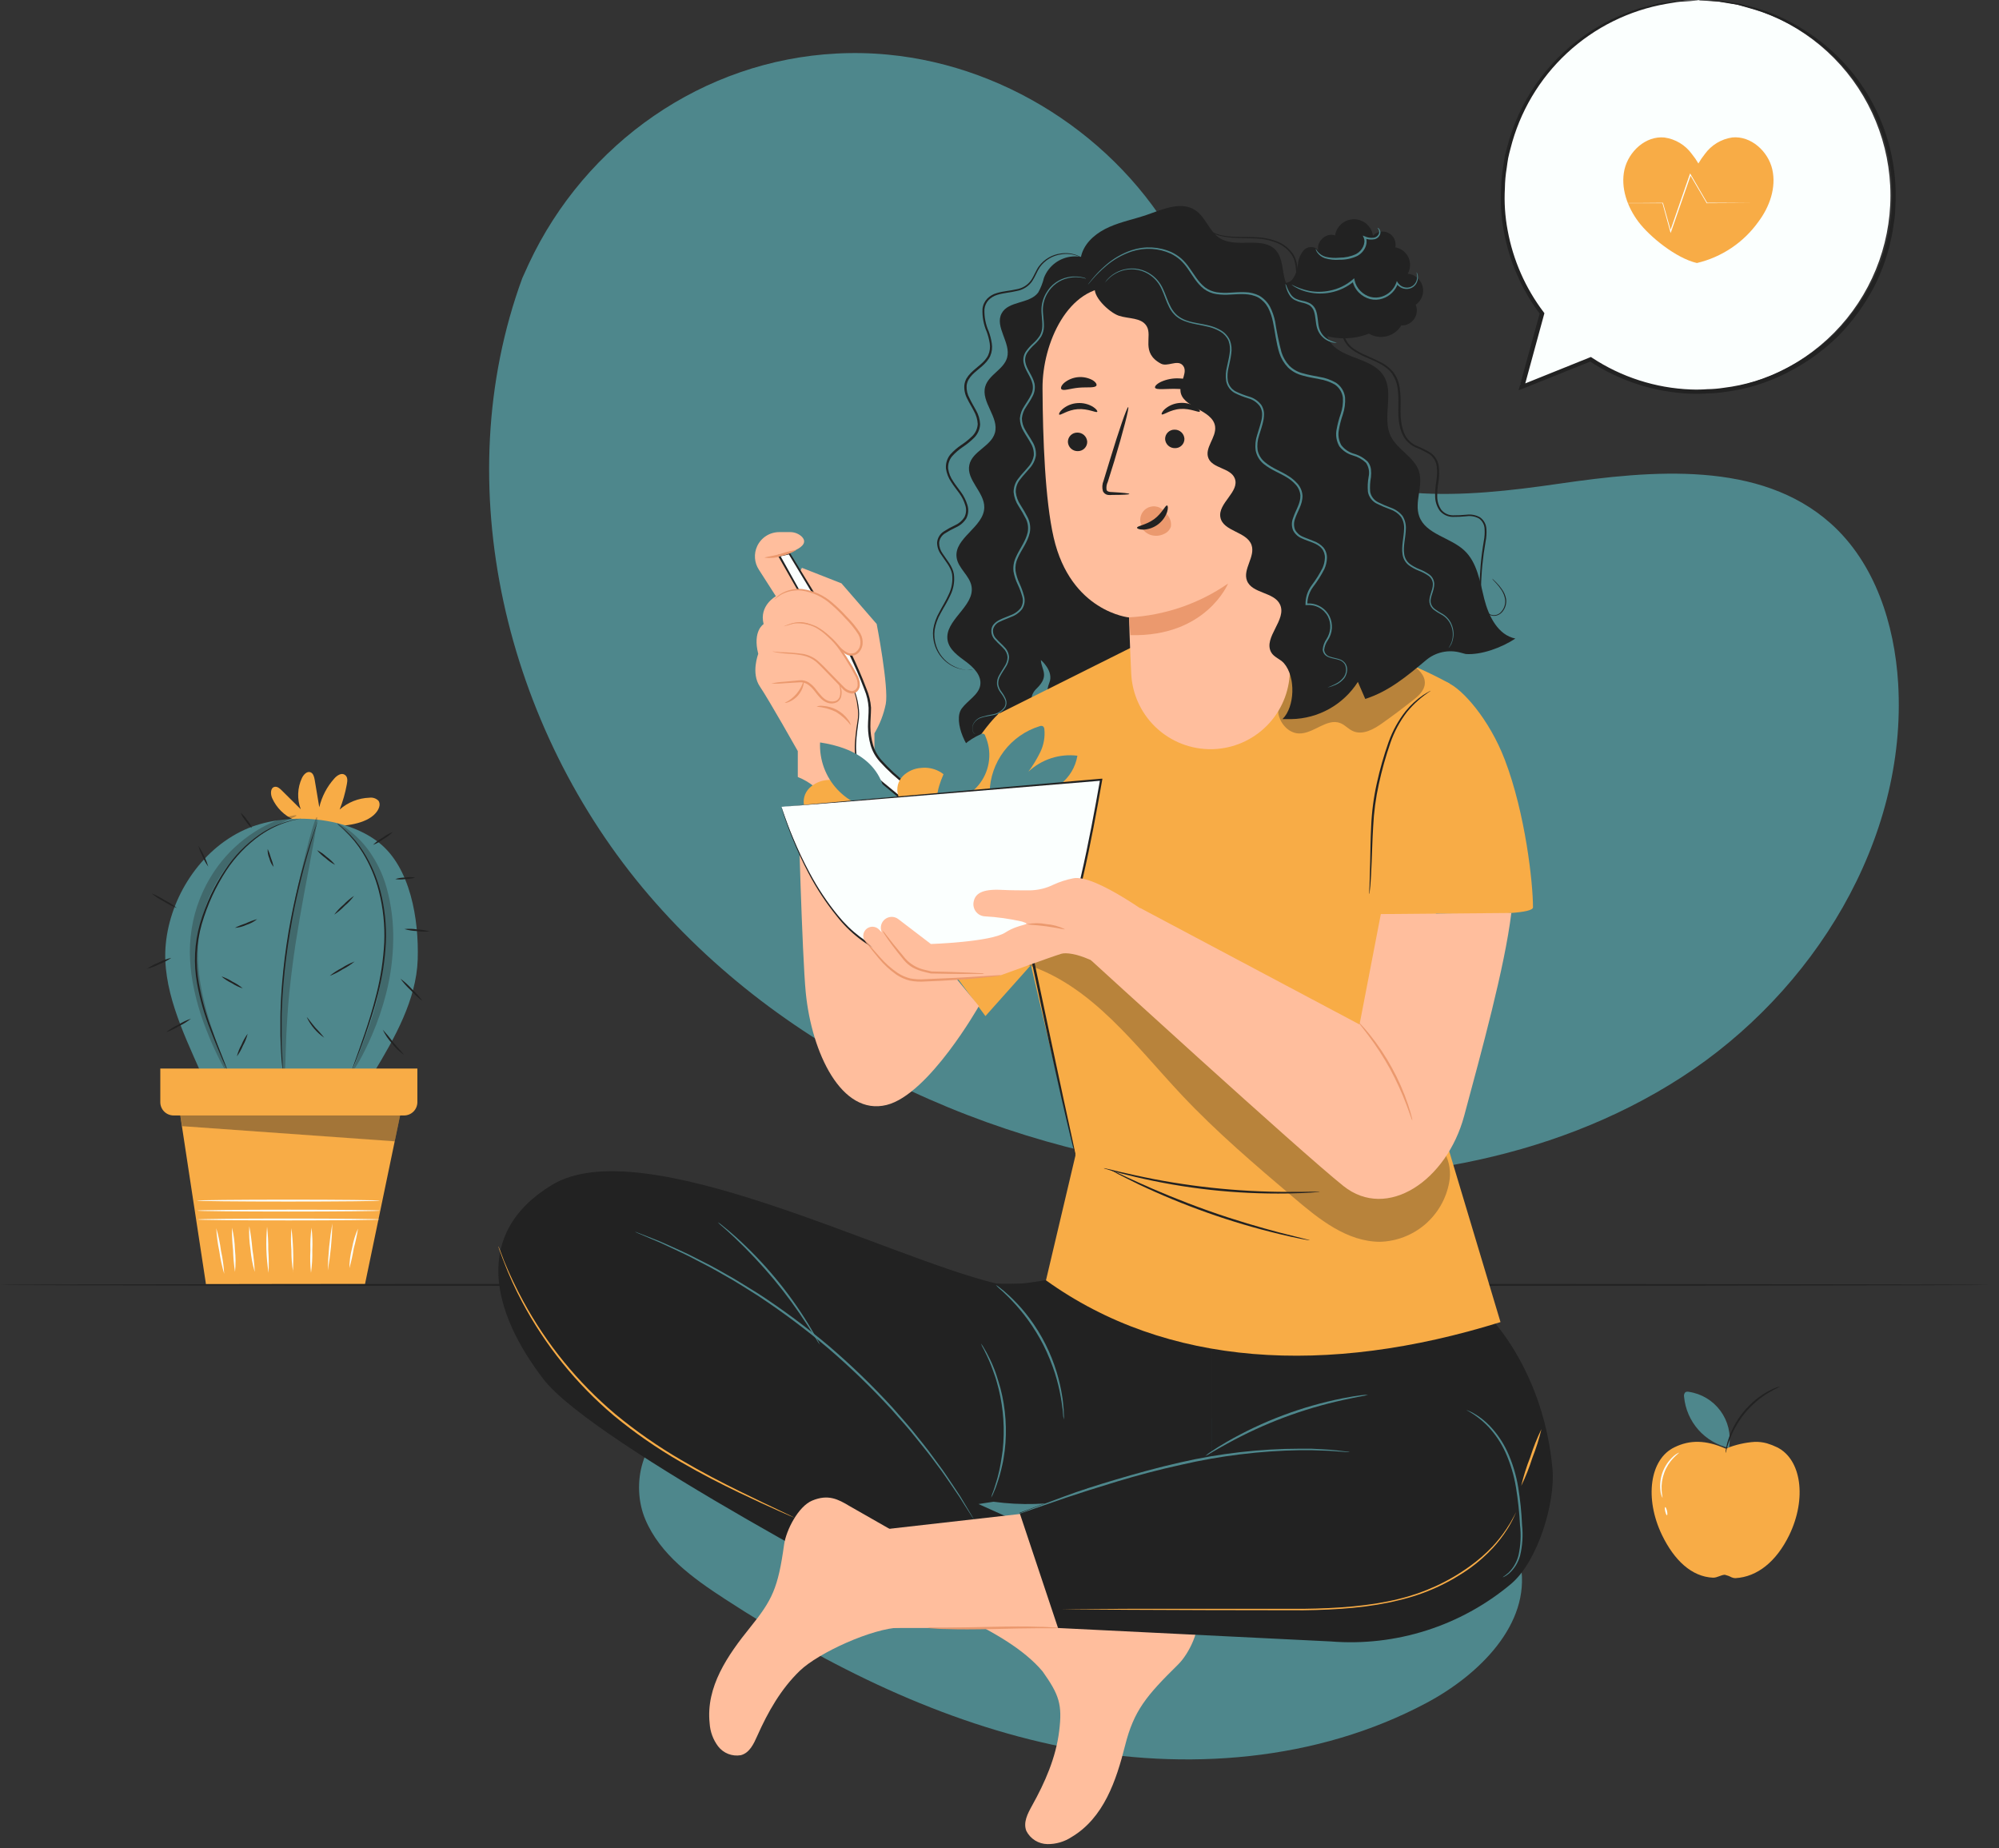 <svg width="172" height="159" viewBox="0 0 172 159" fill="none" xmlns="http://www.w3.org/2000/svg">
<rect x="0" y="0" width="172" height="159" fill="#333333" stroke="none"/>
<path d="M130.855 134.718C129.991 129.659 124.393 127.07 119.474 125.608C99.997 119.848 79.477 118.525 59.421 121.736L58.355 122.443C55.256 123.501 54.249 127.707 55.524 130.725C56.798 133.744 59.615 135.781 62.359 137.565C71.316 143.393 81.075 148.24 91.556 150.32C102.036 152.401 113.327 151.54 122.752 146.507C127.251 144.111 131.698 139.748 130.855 134.718Z" fill="#4E878C"/>
<path d="M44.941 23.926L45.501 22.692C50.37 12.284 60.521 5.192 71.979 4.606C73.455 4.528 74.934 4.56 76.405 4.701C87.028 5.709 96.919 12.416 101.769 21.893C104.63 27.469 106.008 34.106 110.704 38.253C116.814 43.653 126.049 42.792 134.12 41.62C142.19 40.448 151.429 39.609 157.517 45.034C161.33 48.434 163.012 53.69 163.323 58.79C164.129 72.285 156.03 85.359 144.67 92.693C133.31 100.027 119.199 102.178 105.726 101.057C86.863 99.485 68.159 91.397 55.832 77.018C43.505 62.64 38.416 41.708 44.941 23.926Z" fill="#4E878C"/>
<path d="M25.299 70.533C24.458 70.167 23.785 69.499 23.413 68.661C23.263 68.313 23.259 67.775 23.629 67.698C23.856 67.65 24.061 67.826 24.226 67.987L25.878 69.625C25.715 69.194 25.64 68.734 25.657 68.274C25.674 67.814 25.783 67.361 25.977 66.943C26.116 66.647 26.409 66.331 26.71 66.441C26.955 66.533 27.032 66.833 27.076 67.09L27.472 69.453C27.69 68.532 28.136 67.68 28.768 66.976C28.996 66.72 29.366 66.471 29.655 66.654C29.944 66.837 29.897 67.185 29.842 67.482C29.707 68.223 29.501 68.949 29.226 69.65C29.937 69.024 30.844 68.664 31.791 68.632C31.927 68.613 32.067 68.625 32.198 68.668C32.329 68.71 32.449 68.782 32.549 68.877C32.805 69.2 32.582 69.676 32.307 69.976C31.501 70.892 29.604 71.127 28.384 71.046" fill="#F8AC46"/>
<path d="M32.6 72.493C29.644 70.167 24.449 69.838 21.032 71.394C17.171 73.16 14.643 77.256 14.265 81.212C13.899 84.956 15.713 88.751 17.244 92.202L32.168 92.272C33.959 89.315 35.831 86.004 35.941 82.549C36.051 79.095 35.315 74.629 32.6 72.493Z" fill="#4E878C"/>
<path d="M25.903 70.438C25.903 70.438 25.881 70.438 25.837 70.438L25.643 70.486L25.328 70.555C25.182 70.58 25.039 70.617 24.899 70.665C23.996 70.928 23.142 71.337 22.372 71.878C21.238 72.69 20.262 73.703 19.492 74.867C19.038 75.56 18.634 76.284 18.284 77.035C17.915 77.839 17.605 78.668 17.357 79.516C16.892 81.16 16.806 82.888 17.104 84.571C17.347 85.947 17.724 87.297 18.229 88.6C18.642 89.718 19.009 90.612 19.254 91.234C19.372 91.538 19.467 91.777 19.533 91.967L19.602 92.154C19.602 92.198 19.624 92.22 19.602 92.22C19.58 92.22 19.602 92.22 19.569 92.161L19.489 91.978L19.185 91.271C18.924 90.656 18.544 89.765 18.115 88.648C17.597 87.347 17.209 85.997 16.957 84.618C16.647 82.913 16.73 81.158 17.203 79.49C17.454 78.635 17.768 77.8 18.141 76.992C18.499 76.235 18.915 75.506 19.382 74.812C20.163 73.639 21.157 72.622 22.313 71.815C23.092 71.274 23.96 70.873 24.877 70.632C25.021 70.587 25.168 70.554 25.317 70.533L25.639 70.475L25.837 70.445C25.881 70.438 25.903 70.434 25.903 70.438Z" fill="#222222"/>
<path d="M30.252 92.147C30.268 92.07 30.292 91.995 30.322 91.923C30.377 91.766 30.45 91.557 30.545 91.293C30.739 90.747 31.029 89.956 31.362 88.974C31.695 87.993 32.073 86.817 32.399 85.487C32.762 84.046 32.984 82.574 33.062 81.091C33.124 79.611 32.969 78.13 32.604 76.695C32.308 75.521 31.836 74.398 31.205 73.365C30.777 72.669 30.264 72.029 29.677 71.46C29.479 71.248 29.311 71.116 29.186 71.01C29.125 70.962 29.069 70.909 29.018 70.852C29.083 70.892 29.146 70.938 29.204 70.988C29.383 71.123 29.554 71.267 29.717 71.42C30.322 71.978 30.851 72.614 31.289 73.31C31.939 74.347 32.425 75.478 32.732 76.662C33.106 78.112 33.264 79.609 33.201 81.106C33.124 82.597 32.897 84.077 32.523 85.523C32.19 86.857 31.791 88.033 31.454 89.011C31.117 89.989 30.805 90.777 30.596 91.315C30.49 91.575 30.41 91.784 30.347 91.938C30.32 92.009 30.288 92.079 30.252 92.147Z" fill="#222222"/>
<path d="M27.368 70.533C27.355 70.607 27.335 70.679 27.31 70.749L27.116 71.368C27.027 71.636 26.925 71.966 26.815 72.347C26.705 72.728 26.562 73.163 26.43 73.651C26.152 74.614 25.859 75.775 25.562 77.069C25.265 78.362 25.002 79.801 24.775 81.318C24.547 82.835 24.408 84.289 24.313 85.611C24.284 86.274 24.236 86.904 24.233 87.494C24.233 87.791 24.233 88.077 24.233 88.351C24.233 88.626 24.233 88.886 24.233 89.139C24.233 89.641 24.233 90.095 24.265 90.494C24.298 90.894 24.295 91.227 24.317 91.516C24.339 91.806 24.346 92.004 24.353 92.161C24.361 92.237 24.361 92.313 24.353 92.388C24.338 92.315 24.328 92.24 24.324 92.165C24.324 92.004 24.284 91.799 24.258 91.52C24.233 91.242 24.2 90.897 24.185 90.498C24.17 90.099 24.134 89.644 24.13 89.139C24.13 88.886 24.13 88.623 24.13 88.351C24.13 88.08 24.13 87.787 24.13 87.494C24.13 86.901 24.17 86.271 24.2 85.604C24.284 84.274 24.427 82.816 24.65 81.296C24.873 79.776 25.159 78.34 25.452 77.039C25.745 75.739 26.06 74.585 26.35 73.621C26.489 73.138 26.632 72.706 26.753 72.325C26.874 71.944 26.984 71.618 27.079 71.35L27.299 70.742C27.316 70.671 27.339 70.601 27.368 70.533Z" fill="#222222"/>
<path d="M14.742 82.41C14.423 82.629 14.08 82.811 13.72 82.952C13.377 83.127 13.016 83.263 12.643 83.355C12.959 83.133 13.301 82.951 13.661 82.813C14.003 82.634 14.366 82.499 14.742 82.41Z" fill="#222222"/>
<path d="M15.214 78.12C14.821 77.973 14.445 77.784 14.093 77.556C13.719 77.366 13.368 77.135 13.045 76.867C13.431 77.015 13.799 77.204 14.144 77.431C14.525 77.621 14.883 77.852 15.214 78.12Z" fill="#222222"/>
<path d="M17.935 74.581C17.732 74.311 17.566 74.016 17.441 73.702C17.279 73.408 17.155 73.094 17.074 72.768C17.447 73.334 17.737 73.951 17.935 74.6V74.581Z" fill="#222222"/>
<path d="M21.676 71.237C21.464 71.062 21.281 70.856 21.134 70.625C20.954 70.418 20.809 70.183 20.705 69.929C20.919 70.097 21.103 70.302 21.247 70.533C21.431 70.74 21.576 70.978 21.676 71.237Z" fill="#222222"/>
<path d="M16.43 87.644C16.109 87.9 15.758 88.116 15.386 88.289C15.04 88.504 14.672 88.68 14.287 88.813C14.608 88.558 14.959 88.341 15.331 88.168C15.677 87.954 16.046 87.778 16.43 87.644Z" fill="#222222"/>
<path d="M20.888 85.036C20.549 84.93 20.228 84.777 19.932 84.582C19.613 84.43 19.317 84.236 19.049 84.007C19.385 84.116 19.705 84.269 20.001 84.461C20.32 84.614 20.618 84.807 20.888 85.036Z" fill="#222222"/>
<path d="M22.13 79.08C21.858 79.298 21.547 79.465 21.214 79.57C20.897 79.718 20.556 79.806 20.207 79.831C20.515 79.675 20.835 79.544 21.163 79.439C21.474 79.291 21.798 79.171 22.13 79.08Z" fill="#222222"/>
<path d="M23.545 74.589C23.366 74.377 23.241 74.126 23.178 73.856C23.064 73.601 23.014 73.322 23.032 73.043C23.149 73.289 23.242 73.545 23.31 73.809C23.414 74.06 23.493 74.322 23.545 74.589Z" fill="#222222"/>
<path d="M20.383 90.887C20.471 90.536 20.605 90.198 20.782 89.883C20.918 89.548 21.095 89.232 21.31 88.941C21.222 89.293 21.088 89.632 20.91 89.949C20.774 90.282 20.596 90.597 20.383 90.887Z" fill="#222222"/>
<path d="M27.904 89.285C27.254 88.843 26.734 88.235 26.398 87.523C26.431 87.501 26.724 87.93 27.131 88.413C27.404 88.691 27.662 88.982 27.904 89.285Z" fill="#222222"/>
<path d="M30.512 82.725C30.193 82.99 29.844 83.217 29.472 83.402C29.127 83.628 28.759 83.814 28.373 83.959C28.694 83.696 29.043 83.468 29.413 83.281C29.758 83.056 30.127 82.869 30.512 82.725Z" fill="#222222"/>
<path d="M28.757 78.692C28.99 78.374 29.26 78.087 29.563 77.835C29.834 77.549 30.136 77.294 30.464 77.076C30.232 77.395 29.962 77.683 29.658 77.933C29.387 78.219 29.085 78.474 28.757 78.692Z" fill="#222222"/>
<path d="M28.834 74.409C28.536 74.254 28.26 74.059 28.013 73.831C27.739 73.636 27.492 73.406 27.28 73.145C27.582 73.296 27.859 73.49 28.105 73.721C28.378 73.916 28.623 74.148 28.834 74.409Z" fill="#222222"/>
<path d="M33.808 71.577C33.565 71.817 33.29 72.025 32.992 72.193C32.718 72.399 32.417 72.567 32.098 72.691C32.34 72.449 32.615 72.242 32.915 72.075C33.188 71.869 33.489 71.701 33.808 71.577Z" fill="#222222"/>
<path d="M35.725 75.501C35.45 75.591 35.161 75.636 34.872 75.632C34.587 75.68 34.296 75.68 34.011 75.632C34.286 75.545 34.572 75.501 34.861 75.501C35.147 75.453 35.439 75.453 35.725 75.501Z" fill="#222222"/>
<path d="M36.967 80.138C36.601 80.177 36.231 80.166 35.868 80.105C35.505 80.092 35.144 80.034 34.795 79.933C35.161 79.894 35.531 79.905 35.894 79.966C36.257 79.98 36.618 80.037 36.967 80.138Z" fill="#222222"/>
<path d="M36.355 86.124C35.991 85.855 35.656 85.549 35.355 85.212C35.022 84.908 34.721 84.57 34.457 84.205C34.82 84.472 35.154 84.776 35.453 85.113C35.79 85.416 36.092 85.755 36.355 86.124Z" fill="#222222"/>
<path d="M34.725 90.733C34.339 90.462 33.998 90.132 33.714 89.755C33.397 89.408 33.134 89.015 32.934 88.59C33.248 88.934 33.545 89.293 33.824 89.667C34.315 90.257 34.769 90.704 34.725 90.733Z" fill="#222222"/>
<g opacity="0.3">
<path d="M29.017 70.844C29.039 70.804 29.336 70.951 29.827 71.28C30.511 71.777 31.118 72.372 31.629 73.046C32.385 74.058 32.944 75.202 33.277 76.42C33.681 77.898 33.867 79.427 33.831 80.959C33.806 82.485 33.602 84.004 33.222 85.483C32.917 86.683 32.519 87.857 32.032 88.996C31.2 90.934 30.497 92.033 30.424 91.993C30.351 91.952 30.867 90.769 31.57 88.813C32.519 86.296 33.045 83.64 33.127 80.951C33.161 79.483 33.001 78.015 32.651 76.588C32.365 75.43 31.881 74.33 31.222 73.335C30.77 72.668 30.244 72.054 29.654 71.504C29.23 71.105 28.988 70.899 29.017 70.844Z" fill="#222222"/>
</g>
<g opacity="0.3">
<path d="M27.262 70.302C27.357 70.324 27.163 71.555 26.797 73.53C26.43 75.504 25.892 78.219 25.426 81.223C25.199 82.732 25.02 84.175 24.888 85.487C24.829 86.146 24.767 86.769 24.734 87.355C24.701 87.941 24.661 88.487 24.639 88.985C24.551 90.982 24.569 92.224 24.459 92.231C24.349 92.238 24.181 91 24.141 88.978C24.141 88.476 24.141 87.919 24.141 87.326C24.141 86.732 24.192 86.099 24.232 85.432C24.331 84.102 24.492 82.64 24.719 81.12C25.188 78.076 25.818 75.361 26.298 73.427C26.778 71.493 27.166 70.284 27.262 70.302Z" fill="#222222"/>
</g>
<g opacity="0.3">
<path d="M25.512 70.167C25.512 70.218 25.182 70.35 24.581 70.625C23.737 71.001 22.933 71.461 22.182 71.999C19.691 73.763 17.952 76.397 17.306 79.38C17.124 80.223 17.03 81.082 17.024 81.944C17.024 82.749 17.084 83.552 17.203 84.347C17.422 85.707 17.751 87.046 18.189 88.351C18.555 89.472 18.892 90.374 19.112 91C19.332 91.626 19.442 91.982 19.394 92.004C19.346 92.026 19.159 91.703 18.859 91.106C18.559 90.509 18.148 89.641 17.72 88.516C17.203 87.202 16.817 85.84 16.566 84.45C16.421 83.621 16.344 82.782 16.335 81.941C16.333 81.032 16.427 80.126 16.617 79.237C16.991 77.514 17.73 75.89 18.782 74.475C19.639 73.33 20.695 72.349 21.899 71.577C22.697 71.06 23.559 70.65 24.464 70.357C25.127 70.167 25.5 70.105 25.512 70.167Z" fill="#222222"/>
</g>
<path d="M15.364 94.997L17.72 110.478H31.406L34.582 95.22L15.364 94.997Z" fill="#F8AC46"/>
<path d="M32.666 104.92C32.666 104.964 29.16 105.001 24.838 105.001C20.515 105.001 17.002 104.964 17.002 104.92C17.002 104.876 20.511 104.84 24.838 104.84C29.164 104.84 32.666 104.876 32.666 104.92Z" fill="#FBFFFE"/>
<path d="M32.721 104.159C32.721 104.203 29.189 104.239 24.837 104.239C20.485 104.239 16.95 104.203 16.95 104.159C16.95 104.115 20.482 104.078 24.837 104.078C29.193 104.078 32.721 104.115 32.721 104.159Z" fill="#FBFFFE"/>
<path d="M32.695 103.298C32.695 103.342 29.164 103.378 24.808 103.378C20.453 103.378 16.925 103.342 16.925 103.298C16.925 103.254 20.453 103.217 24.808 103.217C29.164 103.217 32.695 103.254 32.695 103.298Z" fill="#FBFFFE"/>
<path d="M19.291 109.595C19.099 108.957 18.958 108.306 18.869 107.646C18.73 106.996 18.643 106.335 18.609 105.671C18.796 106.309 18.932 106.961 19.016 107.62C19.16 108.27 19.252 108.93 19.291 109.595Z" fill="#FBFFFE"/>
<path d="M20.222 109.43C20.125 108.801 20.069 108.166 20.053 107.529C19.983 106.897 19.952 106.26 19.962 105.624C20.113 106.245 20.197 106.879 20.215 107.518C20.283 108.153 20.285 108.794 20.222 109.43Z" fill="#FBFFFE"/>
<path d="M21.918 109.43C21.731 108.794 21.608 108.142 21.552 107.481C21.448 106.826 21.413 106.162 21.449 105.5C21.573 106.149 21.661 106.804 21.713 107.463C21.821 108.114 21.889 108.771 21.918 109.43Z" fill="#FBFFFE"/>
<path d="M23.108 109.511C22.902 108.197 22.859 106.863 22.98 105.54C23.055 106.201 23.089 106.867 23.083 107.532C23.131 108.191 23.14 108.851 23.108 109.511Z" fill="#FBFFFE"/>
<path d="M25.218 109.43C25.116 108.809 25.069 108.18 25.075 107.551C25.022 106.923 25.022 106.292 25.075 105.664C25.228 106.913 25.27 108.173 25.203 109.43H25.218Z" fill="#FBFFFE"/>
<path d="M26.761 109.514C26.689 108.869 26.672 108.218 26.71 107.569C26.688 106.919 26.72 106.269 26.805 105.624C26.88 106.27 26.902 106.92 26.871 107.569C26.886 108.22 26.849 108.87 26.761 109.514Z" fill="#FBFFFE"/>
<path d="M28.204 109.305C28.23 107.947 28.361 106.592 28.596 105.254C28.571 106.613 28.439 107.967 28.204 109.305Z" fill="#FBFFFE"/>
<path d="M30.064 109.104C30.067 108.52 30.145 107.939 30.295 107.375C30.395 106.799 30.566 106.238 30.804 105.705C30.715 106.279 30.592 106.848 30.438 107.408C30.345 107.98 30.22 108.546 30.064 109.104Z" fill="#FBFFFE"/>
<path d="M13.793 91.934V94.828C13.793 95.131 13.913 95.421 14.126 95.635C14.34 95.849 14.63 95.97 14.932 95.971H34.769C35.072 95.971 35.363 95.851 35.577 95.636C35.791 95.422 35.912 95.131 35.912 94.828V91.934H13.793Z" fill="#F8AC46"/>
<g opacity="0.4">
<path d="M15.511 95.971L15.676 96.891L33.963 98.195L34.424 95.971H15.511Z" fill="#222222"/>
</g>
<path d="M171.196 110.547C171.196 110.602 132.867 110.643 85.604 110.643C38.34 110.643 0 110.602 0 110.547C0 110.492 38.318 110.452 85.604 110.452C132.889 110.452 171.196 110.496 171.196 110.547Z" fill="#222222"/>
<path d="M146.094 0.005C142.982 0.034 139.939 0.924 137.301 2.576C134.664 4.229 132.536 6.58 131.153 9.369C129.77 12.157 129.187 15.274 129.467 18.374C129.747 21.474 130.881 24.435 132.742 26.93L130.786 33.227L136.907 30.861C139.63 32.669 142.826 33.633 146.094 33.63C150.51 33.565 154.724 31.765 157.823 28.619C160.923 25.473 162.661 21.234 162.661 16.817C162.661 12.401 160.923 8.162 157.823 5.016C154.724 1.87 150.51 0.07 146.094 0.005Z" fill="#FBFFFE"/>
<path d="M146.134 0.005C146.232 -0.002 146.33 -0.002 146.427 0.005L147.285 0.031C147.471 0.031 147.684 0.031 147.915 0.056L148.669 0.162L149.552 0.291L150.538 0.536C152.228 0.965 153.837 1.668 155.3 2.617C157.808 4.201 159.851 6.422 161.22 9.053C162.589 11.685 163.235 14.633 163.092 17.596C163.066 17.988 163.073 18.384 163.015 18.776C162.956 19.168 162.897 19.567 162.835 19.966C162.543 21.603 162.012 23.187 161.26 24.67C160.445 26.218 159.411 27.64 158.19 28.893C156.888 30.175 155.395 31.246 153.765 32.07C152.08 32.936 150.254 33.497 148.373 33.725C147.897 33.801 147.418 33.841 146.937 33.846C146.449 33.884 145.96 33.894 145.471 33.876C142.366 33.751 139.353 32.779 136.76 31.066H136.936L131.031 33.436L130.664 33.575L130.763 33.209C131.359 31.045 131.938 28.941 132.5 26.897L132.529 27.055C130.936 24.938 129.86 22.478 129.389 19.871C129.164 18.654 129.087 17.414 129.159 16.178C129.17 15.583 129.226 14.989 129.327 14.402C129.371 14.112 129.419 13.823 129.463 13.537C129.507 13.251 129.602 12.98 129.668 12.702C130.657 8.819 132.994 5.415 136.262 3.097C137.466 2.229 138.785 1.534 140.181 1.031L141.064 0.712L141.903 0.499L142.669 0.309C142.914 0.261 143.152 0.236 143.376 0.203C143.823 0.148 144.215 0.071 144.559 0.053L145.427 0.023H145.955C146.015 0.019 146.075 0.019 146.134 0.023C146.076 0.041 146.016 0.049 145.955 0.049L145.427 0.093L144.566 0.148C144.226 0.177 143.834 0.261 143.394 0.327C140.191 0.881 137.217 2.352 134.833 4.563C132.45 6.774 130.76 9.629 129.968 12.782C129.902 13.057 129.818 13.325 129.767 13.607C129.715 13.889 129.682 14.171 129.642 14.453C129.545 15.029 129.493 15.612 129.485 16.197C129.417 17.409 129.497 18.626 129.723 19.82C130.192 22.383 131.257 24.8 132.833 26.875L132.884 26.948L132.862 27.033C132.305 29.072 131.731 31.177 131.14 33.348L130.888 33.128L136.793 30.751L136.885 30.714L136.969 30.769C139.503 32.443 142.447 33.391 145.482 33.509C145.956 33.528 146.431 33.52 146.904 33.484C147.375 33.478 147.845 33.439 148.31 33.366C150.149 33.145 151.934 32.599 153.582 31.755C155.177 30.949 156.639 29.903 157.915 28.652C159.115 27.429 160.13 26.038 160.93 24.523C161.683 23.077 162.218 21.528 162.52 19.926C162.579 19.534 162.641 19.145 162.7 18.757C162.758 18.369 162.751 17.984 162.78 17.6C162.816 16.844 162.804 16.086 162.744 15.332C162.519 12.809 161.723 10.371 160.416 8.202C159.109 6.032 157.326 4.189 155.201 2.811C153.759 1.856 152.172 1.141 150.501 0.694L149.537 0.415L148.666 0.272L147.933 0.148C147.706 0.122 147.493 0.118 147.307 0.104L146.457 0.042C146.348 0.04 146.24 0.028 146.134 0.005Z" fill="#222222"/>
<path d="M139.775 14.585C140.141 13.017 141.607 11.673 143.211 11.83C143.682 11.896 144.134 12.056 144.541 12.302C144.948 12.548 145.3 12.873 145.578 13.259C145.784 13.513 145.97 13.782 146.135 14.065C146.299 13.782 146.484 13.511 146.688 13.255C146.966 12.87 147.319 12.546 147.725 12.3C148.132 12.055 148.584 11.893 149.054 11.826C150.651 11.669 152.139 13.014 152.494 14.578C152.849 16.142 152.26 17.801 151.296 19.08C150.022 20.865 148.142 22.127 146.006 22.63C144.215 22.216 141.944 20.366 140.98 19.087C140.017 17.809 139.423 16.149 139.775 14.585Z" fill="#F8AC46"/>
<path d="M140.072 17.486H140.124H140.277H140.875H143.072L143.036 17.457L143.706 19.904L143.747 20.05L143.798 19.908L145.08 16.219C145.223 15.812 145.362 15.409 145.498 15.017H145.402L146.835 17.457V17.483H146.86L150.714 17.46H151.813H152.102C152.135 17.464 152.168 17.464 152.201 17.46C152.168 17.457 152.135 17.457 152.102 17.46H151.813H150.714L146.86 17.442L146.901 17.464L145.479 15.017L145.421 14.922L145.384 15.028C145.248 15.42 145.109 15.823 144.966 16.23C144.512 17.548 144.08 18.794 143.692 19.919H143.783C143.527 19.01 143.292 18.182 143.094 17.475V17.45H143.065L140.867 17.468H140.27H140.116L140.072 17.486Z" fill="#FBFFFE"/>
<path d="M148.783 124.457C148.867 123.919 148.843 123.371 148.714 122.843C148.584 122.314 148.351 121.817 148.028 121.379C147.705 120.942 147.299 120.572 146.833 120.293C146.366 120.013 145.849 119.828 145.311 119.75C145.211 119.723 145.105 119.735 145.014 119.783C144.964 119.835 144.927 119.898 144.908 119.968C144.889 120.038 144.887 120.111 144.904 120.182C145.003 121.23 145.432 122.22 146.128 123.009C146.824 123.799 147.752 124.348 148.78 124.578" fill="#4E878C"/>
<path d="M143.006 132.077C144.047 134.22 145.541 135.663 147.402 135.74C147.769 135.74 148.051 135.509 148.406 135.487C148.611 135.536 148.81 135.611 148.996 135.711C149.094 135.753 149.2 135.777 149.307 135.78C151.219 135.678 152.85 134.333 153.949 132.084C155.476 128.93 155.004 125.545 152.894 124.516C152.616 124.379 152.326 124.266 152.029 124.179C151.688 124.085 151.335 124.043 150.981 124.054C150.158 124.109 149.348 124.293 148.582 124.6L148.479 124.637C146.765 123.878 145.395 123.875 144.083 124.516C141.948 125.527 141.479 128.912 143.006 132.077Z" fill="#F8AC46"/>
<path d="M143.046 128.871C142.942 128.675 142.882 128.459 142.87 128.238C142.806 127.705 142.87 127.165 143.057 126.662C143.243 126.158 143.546 125.705 143.94 125.34C144.096 125.183 144.281 125.058 144.486 124.974C144.486 124.996 144.288 125.131 144.013 125.417C143.652 125.787 143.374 126.229 143.196 126.714C143.017 127.197 142.941 127.712 142.973 128.227C142.998 128.626 143.068 128.864 143.046 128.871Z" fill="#FBFFFE"/>
<path d="M143.432 130.37C143.395 130.37 143.325 130.23 143.281 130.036C143.237 129.842 143.234 129.67 143.281 129.67C143.329 129.67 143.391 129.809 143.435 130C143.479 130.19 143.472 130.362 143.432 130.37Z" fill="#FBFFFE"/>
<path d="M153.146 119.303C153.146 119.328 152.751 119.479 152.157 119.834C151.809 120.042 151.478 120.279 151.168 120.541C150.79 120.862 150.441 121.215 150.124 121.596C149.812 121.981 149.535 122.393 149.296 122.827C149.101 123.179 148.936 123.546 148.802 123.926C148.567 124.578 148.501 125.025 148.472 125.003C148.47 124.9 148.481 124.798 148.505 124.699C148.505 124.6 148.541 124.483 148.574 124.332C148.607 124.182 148.644 124.043 148.703 123.878C148.826 123.485 148.985 123.104 149.175 122.739C149.645 121.841 150.293 121.048 151.08 120.409C151.401 120.15 151.744 119.919 152.106 119.72C152.256 119.629 152.403 119.566 152.527 119.504C152.634 119.453 152.745 119.408 152.857 119.369C152.95 119.333 153.047 119.311 153.146 119.303Z" fill="#222222"/>
<path d="M92.845 135.63C95.597 135.843 98.49 135.689 100.645 136.561C101.744 137.008 102.63 137.433 103.004 138.898C103.326 140.165 102.315 142.279 101.374 143.202C98.63 145.906 97.564 147.17 96.805 150.181C96.047 153.192 94.974 156.408 92.197 158.057C91.58 158.461 90.857 158.671 90.12 158.661C89.745 158.655 89.379 158.547 89.061 158.349C88.743 158.151 88.485 157.87 88.314 157.537C88.017 156.804 88.424 156.035 88.794 155.364C89.915 153.357 90.853 151.221 91.135 148.935C91.417 146.649 91.135 145.814 89.71 143.807C88.091 141.872 85.358 140.327 82.314 138.891L88.541 135.319L92.845 135.63Z" fill="#FFBE9D"/>
<path d="M89.977 110.134C89.977 110.134 86.9 110.724 85.666 110.42C75.947 108.031 55.261 97.232 47.491 101.947C40.582 106.137 42.362 112.936 46.758 118.659C51.07 124.296 78.541 138.55 78.541 138.55L87.754 131.004L84.189 129.403L85.486 129.205C87.861 129.527 90.273 129.459 92.626 129.004L104.257 126.74V114.651L89.977 110.134Z" fill="#222222"/>
<path d="M128.544 113.75C128.544 113.75 132.882 118.336 133.585 126.443C133.823 129.19 132.38 134.26 130.028 136.264C125.699 139.899 120.112 141.681 114.477 141.224L88.468 139.942L87.735 130.15C87.735 130.15 98.326 126.19 101.289 125.637L104.238 125.271V114.647L117.203 115.35C121.331 115.567 128.544 113.75 128.544 113.75Z" fill="#222222"/>
<path d="M117.708 120.006C117.519 120.064 117.325 120.107 117.129 120.134C116.763 120.2 116.213 120.31 115.55 120.457C112.08 121.219 108.738 122.476 105.626 124.19C105.029 124.516 104.553 124.79 104.223 124.984C104.058 125.095 103.884 125.19 103.703 125.27C103.853 125.134 104.015 125.011 104.187 124.904C104.502 124.688 104.971 124.395 105.56 124.05C108.655 122.269 112.019 121.004 115.521 120.306C116.191 120.178 116.737 120.087 117.118 120.043C117.313 120.013 117.511 120.001 117.708 120.006Z" fill="#4E878C"/>
<path d="M129.288 135.704C129.468 135.583 129.639 135.451 129.801 135.308C130.219 134.897 130.515 134.378 130.658 133.81C130.845 132.957 130.889 132.079 130.787 131.213C130.731 130.14 130.618 129.071 130.446 128.011C130.277 126.954 129.969 125.924 129.53 124.948C129.166 124.154 128.679 123.422 128.087 122.78C127.532 122.191 126.885 121.696 126.171 121.314C126.227 121.327 126.281 121.347 126.332 121.373C126.483 121.433 126.63 121.502 126.772 121.582C127.295 121.876 127.771 122.246 128.186 122.681C128.802 123.327 129.309 124.07 129.688 124.879C130.142 125.867 130.46 126.912 130.633 127.985C130.806 129.052 130.916 130.129 130.962 131.209C131.057 132.094 130.998 132.989 130.79 133.854C130.63 134.439 130.304 134.965 129.853 135.37C129.728 135.477 129.591 135.569 129.446 135.645C129.397 135.673 129.344 135.693 129.288 135.704Z" fill="#4E878C"/>
<path d="M87.629 130.26C87.716 130.213 87.807 130.173 87.9 130.139L88.695 129.828C89.384 129.557 90.391 129.19 91.626 128.729C92.86 128.267 94.369 127.784 96.051 127.286C97.732 126.787 99.586 126.267 101.564 125.82C104.945 125.044 108.403 124.648 111.872 124.641H112.818L113.66 124.685C114.188 124.71 114.638 124.74 115.008 124.787L115.854 124.886C115.953 124.893 116.051 124.908 116.148 124.93C116.049 124.939 115.95 124.939 115.851 124.93L115.001 124.868C114.635 124.831 114.18 124.813 113.657 124.798L112.814 124.769H111.872C108.425 124.826 104.993 125.248 101.634 126.025C99.663 126.454 97.805 126.956 96.139 127.458C94.472 127.96 92.966 128.443 91.71 128.861L88.746 129.886L87.94 130.165C87.84 130.207 87.736 130.239 87.629 130.26Z" fill="#4E878C"/>
<path d="M83.811 130.747C83.788 130.722 83.767 130.695 83.749 130.667C83.709 130.601 83.654 130.52 83.588 130.417L82.976 129.461L82.54 128.769C82.375 128.516 82.174 128.252 81.99 127.963C81.588 127.388 81.155 126.718 80.617 126.022C80.349 125.655 80.075 125.289 79.785 124.923C79.496 124.556 79.17 124.157 78.847 123.754C78.21 122.937 77.463 122.12 76.693 121.248C74.982 119.389 73.163 117.633 71.246 115.988C69.312 114.358 67.284 112.844 65.172 111.453C64.187 110.837 63.256 110.233 62.348 109.735C61.897 109.482 61.469 109.222 61.044 109.002L59.817 108.365C59.044 107.943 58.311 107.632 57.681 107.324C57.362 107.178 57.069 107.031 56.794 106.91L56.04 106.592L54.996 106.145L54.725 106.024L54.637 105.976L54.732 106.005L55.01 106.108C55.267 106.211 55.618 106.35 56.069 106.522L56.831 106.826C57.109 106.943 57.403 107.082 57.725 107.225C58.359 107.518 59.099 107.83 59.879 108.244L61.113 108.87C61.542 109.09 61.974 109.35 62.428 109.603C63.341 110.097 64.26 110.702 65.268 111.313C67.392 112.7 69.43 114.215 71.371 115.849C73.293 117.497 75.114 119.261 76.822 121.131C77.591 122.01 78.335 122.835 78.972 123.659C79.291 124.065 79.617 124.45 79.902 124.835L80.723 125.952C81.258 126.655 81.683 127.333 82.078 127.912C82.269 128.205 82.445 128.476 82.617 128.729L83.038 129.432C83.287 129.846 83.481 130.165 83.621 130.41C83.679 130.516 83.727 130.601 83.767 130.667C83.807 130.733 83.815 130.744 83.811 130.747Z" fill="#4E878C"/>
<path d="M70.547 115.695C70.433 115.554 70.333 115.403 70.247 115.244C70.063 114.944 69.796 114.511 69.459 113.995C68.578 112.631 67.617 111.321 66.58 110.071C65.539 108.825 64.427 107.639 63.25 106.522C62.795 106.097 62.425 105.752 62.151 105.522C62.011 105.41 61.88 105.287 61.759 105.155C61.916 105.248 62.063 105.356 62.198 105.478C62.473 105.69 62.861 106.02 63.327 106.434C64.537 107.526 65.669 108.704 66.712 109.958C67.755 111.212 68.706 112.541 69.558 113.932C69.884 114.467 70.133 114.907 70.291 115.218C70.39 115.369 70.476 115.529 70.547 115.695Z" fill="#4E878C"/>
<path d="M51.08 111.819C51.032 111.856 50.256 110.764 49.062 109.65C47.867 108.537 46.735 107.819 46.768 107.771C47.042 107.877 47.3 108.02 47.534 108.196C48.121 108.587 48.675 109.027 49.19 109.511C49.707 109.993 50.181 110.519 50.607 111.083C50.797 111.306 50.956 111.554 51.08 111.819Z" fill="#222222"/>
<path d="M87.764 130.26L72.111 132.033L73.001 140.066H91.036L87.764 130.26Z" fill="#FFBE9D"/>
<path d="M77.449 140.026C75.053 140.096 70.441 142.188 68.819 143.748C67.196 145.309 66.067 147.302 65.155 149.357C64.851 150.042 64.489 150.822 63.738 151.013C63.375 151.074 63.003 151.036 62.66 150.903C62.317 150.769 62.017 150.545 61.792 150.254C61.358 149.679 61.103 148.988 61.06 148.269C60.723 145.122 62.617 142.407 64.532 140.034C66.448 137.66 66.943 136.652 67.463 132.912C67.639 131.634 68.701 129.597 69.885 129.106C71.255 128.538 72.101 128.978 73.105 129.582L76.629 131.593" fill="#FFBE9D"/>
<path d="M91.036 140.067C90.889 140.09 90.741 140.098 90.593 140.089H89.391C88.376 140.089 86.973 140.125 85.427 140.158C83.881 140.191 82.471 140.199 81.453 140.158C80.947 140.158 80.533 140.125 80.251 140.103C80.103 140.103 79.956 140.085 79.811 140.052C79.958 140.026 80.107 140.019 80.255 140.03H81.456C82.471 140.03 83.87 139.997 85.424 139.964C86.977 139.931 88.376 139.924 89.391 139.964C89.9 139.964 90.311 139.997 90.596 140.019C90.744 140.016 90.892 140.032 91.036 140.067Z" fill="#EB996E"/>
<path d="M84.401 115.592C84.515 115.733 84.614 115.885 84.698 116.046C84.813 116.227 84.917 116.414 85.01 116.607C85.119 116.826 85.255 117.075 85.376 117.368C85.497 117.662 85.632 117.973 85.742 118.325C85.852 118.676 85.973 119.057 86.083 119.449C86.538 121.198 86.663 123.017 86.449 124.812C86.387 125.223 86.339 125.615 86.255 125.974C86.171 126.333 86.097 126.67 86.01 126.97C85.922 127.27 85.83 127.541 85.749 127.776C85.684 127.978 85.605 128.177 85.515 128.369C85.452 128.54 85.373 128.704 85.281 128.86C85.32 128.683 85.377 128.51 85.449 128.344C85.508 128.179 85.581 127.977 85.647 127.743C85.713 127.508 85.812 127.241 85.881 126.937C85.951 126.633 86.039 126.303 86.097 125.944C86.156 125.585 86.218 125.212 86.273 124.794C86.469 123.02 86.351 121.226 85.925 119.493C85.819 119.098 85.724 118.72 85.603 118.376C85.482 118.032 85.368 117.709 85.255 117.42C85.141 117.13 85.02 116.878 84.918 116.65C84.815 116.423 84.724 116.237 84.643 116.083C84.548 115.926 84.468 115.762 84.401 115.592Z" fill="#4E878C"/>
<path d="M91.534 122.131C91.494 121.959 91.471 121.784 91.465 121.607C91.465 121.439 91.432 121.241 91.395 120.992C91.359 120.743 91.333 120.482 91.271 120.186C91.147 119.49 90.978 118.804 90.765 118.131C90.497 117.308 90.169 116.506 89.783 115.731C89.389 114.966 88.937 114.231 88.431 113.533C88.014 112.962 87.56 112.419 87.073 111.907C86.871 111.68 86.666 111.496 86.497 111.328C86.329 111.159 86.171 111.02 86.043 110.91C85.909 110.8 85.787 110.678 85.677 110.544C85.828 110.636 85.971 110.74 86.105 110.855C86.273 110.976 86.432 111.109 86.582 111.251C86.761 111.412 86.974 111.592 87.182 111.811C87.689 112.314 88.159 112.854 88.585 113.427C89.628 114.831 90.42 116.405 90.926 118.079C91.133 118.762 91.291 119.459 91.399 120.164C91.454 120.464 91.468 120.743 91.494 120.981C91.519 121.186 91.531 121.393 91.531 121.6C91.548 121.776 91.549 121.954 91.534 122.131Z" fill="#4E878C"/>
<path d="M130.449 130.099C130.438 130.134 130.424 130.168 130.408 130.201L130.273 130.498C130.098 130.878 129.897 131.245 129.672 131.597C129.318 132.15 128.917 132.672 128.474 133.157C127.882 133.794 127.231 134.373 126.529 134.887C124.684 136.21 122.597 137.157 120.386 137.674C117.902 138.301 115.085 138.506 112.151 138.543C106.271 138.543 100.956 138.521 97.109 138.502L92.548 138.466L91.31 138.444H90.988C90.951 138.448 90.914 138.448 90.878 138.444H90.988H91.31H92.548L97.109 138.418H112.147C115.078 138.381 117.88 138.183 120.342 137.572C122.545 137.043 124.623 136.089 126.459 134.762C127.161 134.261 127.814 133.694 128.408 133.07C128.854 132.595 129.259 132.084 129.621 131.542C129.852 131.201 130.063 130.846 130.251 130.48L130.401 130.194C130.415 130.161 130.43 130.129 130.449 130.099Z" fill="#F8AC46"/>
<path d="M132.629 122.962C132.428 123.803 132.167 124.628 131.848 125.431C131.588 126.257 131.267 127.063 130.889 127.842C131.089 127 131.35 126.174 131.669 125.369C131.928 124.544 132.249 123.739 132.629 122.962Z" fill="#F8AC46"/>
<path d="M68.341 130.571L68.257 130.542L68.004 130.436L67.052 130.018C66.228 129.652 65.037 129.113 63.579 128.414C62.121 127.714 60.399 126.846 58.549 125.769C56.534 124.611 54.619 123.285 52.827 121.805C49.593 119.076 46.911 115.754 44.926 112.017C44.323 110.887 43.793 109.719 43.34 108.522C43.167 108.104 43.068 107.767 42.973 107.544L42.889 107.287C42.889 107.229 42.863 107.196 42.863 107.196C42.882 107.221 42.897 107.25 42.907 107.28C42.933 107.346 42.966 107.427 43.01 107.529C43.101 107.749 43.215 108.082 43.376 108.496C43.86 109.674 44.408 110.825 45.017 111.943C47.027 115.643 49.709 118.935 52.926 121.651C54.708 123.125 56.609 124.449 58.608 125.611C60.44 126.692 62.161 127.571 63.608 128.285C65.055 129 66.239 129.556 67.056 129.945L67.993 130.395L68.235 130.516C68.316 130.553 68.345 130.568 68.341 130.571Z" fill="#F8AC46"/>
<path d="M94.974 23.457C94.698 22.994 94.297 22.619 93.817 22.373C93.338 22.128 92.799 22.022 92.262 22.068C91.725 22.114 91.212 22.311 90.781 22.635C90.351 22.959 90.02 23.397 89.827 23.9C89.719 24.343 89.552 24.77 89.329 25.168C88.596 26.16 86.765 25.871 86.186 26.959C85.559 28.117 87.006 29.501 86.655 30.769C86.373 31.784 85.072 32.234 84.775 33.249C84.38 34.586 85.992 35.908 85.603 37.249C85.274 38.403 83.647 38.828 83.405 40C83.123 41.294 84.717 42.345 84.691 43.664C84.658 45.356 82.072 46.29 82.31 47.968C82.438 48.895 83.427 49.514 83.592 50.437C83.904 52.17 81.218 53.368 81.537 55.108C81.691 55.921 82.46 56.445 83.127 56.939C83.794 57.434 84.479 58.137 84.343 58.958C84.208 59.778 83.263 60.258 82.75 60.958C81.958 62.031 83.215 64.819 84.435 65.354L89.505 61.566C89.505 61.566 88.039 60.353 89.193 59.24C90.347 58.126 89.593 57.628 89.56 56.785C89.56 56.785 90.692 57.738 90.292 58.731C90.133 59.115 90.073 59.534 90.12 59.948C90.166 60.362 90.316 60.757 90.556 61.097L98.253 57.639L99.084 50.312L94.974 23.457Z" fill="#222222"/>
<path d="M83.691 57.628C83.527 57.654 83.361 57.66 83.196 57.647C82.578 57.611 81.986 57.391 81.494 57.015C81.003 56.639 80.636 56.124 80.441 55.536C80.292 55.086 80.243 54.608 80.298 54.137C80.383 53.622 80.559 53.126 80.819 52.672C81.071 52.181 81.386 51.697 81.624 51.159C81.893 50.613 81.996 50.001 81.921 49.397C81.811 48.778 81.339 48.279 80.965 47.697C80.746 47.401 80.629 47.043 80.632 46.675C80.648 46.484 80.707 46.298 80.807 46.134C80.906 45.969 81.041 45.83 81.203 45.726C81.513 45.525 81.838 45.346 82.174 45.191C82.503 45.047 82.782 44.808 82.976 44.506C83.059 44.346 83.108 44.172 83.121 43.992C83.134 43.813 83.111 43.633 83.053 43.462C82.942 43.098 82.772 42.755 82.548 42.448C82.328 42.133 82.068 41.825 81.852 41.48C81.612 41.135 81.455 40.739 81.394 40.323C81.356 39.888 81.487 39.455 81.76 39.114C82.042 38.797 82.364 38.518 82.716 38.282C83.056 38.057 83.374 37.799 83.665 37.513C83.942 37.238 84.107 36.87 84.127 36.48C84.105 36.094 83.995 35.718 83.804 35.381C83.621 35.015 83.409 34.692 83.236 34.33C83.039 33.971 82.948 33.563 82.973 33.154C82.995 32.951 83.056 32.755 83.152 32.575C83.256 32.404 83.379 32.245 83.519 32.102C84.057 31.553 84.746 31.179 85.035 30.542C85.171 30.227 85.214 29.88 85.16 29.542C85.106 29.204 85.02 28.871 84.903 28.549C84.631 27.927 84.506 27.25 84.537 26.571C84.574 26.237 84.721 25.925 84.954 25.684C85.181 25.461 85.461 25.299 85.768 25.215C86.354 25.04 86.933 25.018 87.457 24.89C87.706 24.851 87.946 24.763 88.162 24.631C88.377 24.499 88.565 24.325 88.713 24.12C88.984 23.721 89.131 23.267 89.394 22.908C89.62 22.605 89.904 22.351 90.231 22.162C90.558 21.973 90.921 21.852 91.296 21.809C91.768 21.74 92.251 21.797 92.695 21.974C92.809 22.017 92.918 22.072 93.021 22.138C93.059 22.158 93.095 22.183 93.127 22.212C93.127 22.212 92.981 22.12 92.68 22.006C92.24 21.851 91.768 21.808 91.307 21.882C90.943 21.932 90.593 22.055 90.278 22.244C89.963 22.433 89.69 22.683 89.475 22.981C89.226 23.347 89.087 23.779 88.808 24.201C88.494 24.644 88.017 24.944 87.482 25.036C86.944 25.168 86.361 25.197 85.804 25.369C85.528 25.451 85.276 25.601 85.072 25.805C84.863 26.024 84.734 26.307 84.705 26.608C84.68 27.261 84.805 27.912 85.072 28.509C85.193 28.84 85.281 29.182 85.335 29.531C85.398 29.902 85.352 30.284 85.204 30.63C84.874 31.34 84.163 31.729 83.658 32.242C83.531 32.374 83.421 32.52 83.328 32.678C83.243 32.837 83.189 33.011 83.17 33.191C83.151 33.565 83.237 33.937 83.42 34.264C83.584 34.612 83.786 34.949 83.984 35.308C84.193 35.673 84.312 36.082 84.332 36.502C84.311 36.939 84.128 37.353 83.819 37.663C83.52 37.96 83.192 38.227 82.841 38.458C82.504 38.685 82.196 38.952 81.925 39.253C81.675 39.552 81.552 39.938 81.584 40.327C81.64 40.713 81.786 41.08 82.009 41.4C82.218 41.733 82.471 42.034 82.702 42.363C82.936 42.69 83.116 43.052 83.233 43.437C83.296 43.63 83.321 43.834 83.305 44.036C83.288 44.239 83.231 44.436 83.138 44.616C82.924 44.948 82.619 45.21 82.258 45.371C81.93 45.523 81.611 45.697 81.306 45.891C81.164 45.979 81.045 46.098 80.958 46.24C80.871 46.382 80.818 46.542 80.804 46.708C80.805 47.04 80.912 47.363 81.108 47.631C81.474 48.195 81.958 48.708 82.075 49.389C82.157 50.024 82.047 50.668 81.76 51.239C81.511 51.796 81.192 52.276 80.939 52.756C80.681 53.201 80.505 53.688 80.419 54.196C80.361 54.649 80.403 55.109 80.544 55.544C80.769 56.249 81.246 56.846 81.885 57.222C82.287 57.459 82.735 57.605 83.2 57.65C83.519 57.639 83.687 57.603 83.691 57.628Z" fill="#222222"/>
<path d="M83.925 63.178C83.887 63.16 83.852 63.135 83.823 63.105C83.731 63.015 83.674 62.895 83.662 62.767C83.642 62.561 83.691 62.354 83.801 62.178C83.953 61.936 84.189 61.76 84.464 61.683C84.794 61.586 85.129 61.507 85.468 61.449C85.662 61.416 85.849 61.343 86.015 61.236C86.181 61.129 86.324 60.99 86.435 60.826C86.485 60.732 86.514 60.629 86.521 60.522C86.527 60.416 86.51 60.31 86.471 60.211C86.375 59.995 86.252 59.792 86.105 59.606C85.936 59.395 85.825 59.142 85.786 58.873C85.768 58.589 85.838 58.306 85.988 58.064C86.123 57.815 86.288 57.584 86.435 57.331C86.595 57.098 86.685 56.823 86.695 56.54C86.672 56.248 86.541 55.975 86.328 55.774C86.123 55.547 85.871 55.346 85.651 55.093C85.52 54.972 85.421 54.821 85.362 54.653C85.302 54.485 85.284 54.306 85.31 54.13C85.338 53.944 85.427 53.774 85.563 53.646C85.691 53.519 85.84 53.414 86.002 53.335C86.321 53.173 86.658 53.063 86.981 52.921C87.306 52.802 87.593 52.599 87.812 52.331C87.907 52.186 87.97 52.022 87.996 51.851C88.022 51.679 88.01 51.505 87.962 51.338C87.861 50.979 87.73 50.628 87.57 50.29C87.396 49.933 87.273 49.553 87.204 49.162C87.159 48.751 87.228 48.336 87.402 47.961C87.717 47.228 88.259 46.572 88.427 45.792C88.502 45.402 88.448 44.998 88.274 44.642C88.085 44.271 87.877 43.91 87.651 43.561C87.407 43.198 87.258 42.78 87.215 42.345C87.212 41.904 87.365 41.477 87.647 41.139C87.9 40.799 88.193 40.517 88.446 40.205C88.71 39.924 88.885 39.571 88.951 39.191C88.976 38.813 88.881 38.438 88.68 38.117C88.501 37.78 88.274 37.465 88.083 37.124C87.874 36.786 87.76 36.398 87.753 36C87.788 35.615 87.922 35.245 88.142 34.927C88.336 34.611 88.548 34.319 88.699 34.007C88.86 33.712 88.912 33.37 88.845 33.04C88.702 32.392 88.193 31.871 88.069 31.186C88.01 30.848 88.088 30.5 88.285 30.219C88.468 29.965 88.68 29.731 88.915 29.523C89.129 29.33 89.318 29.11 89.475 28.867C89.607 28.628 89.678 28.36 89.684 28.087C89.706 27.545 89.585 27.021 89.614 26.512C89.644 26.031 89.792 25.566 90.047 25.157C90.243 24.827 90.505 24.542 90.816 24.318C91.128 24.095 91.482 23.937 91.856 23.856C92.326 23.753 92.814 23.767 93.278 23.896C93.439 23.94 93.594 24.004 93.739 24.087C93.739 24.087 93.582 24.014 93.27 23.933C92.811 23.822 92.331 23.822 91.871 23.933C91.51 24.018 91.17 24.175 90.873 24.396C90.575 24.616 90.325 24.895 90.138 25.215C89.899 25.61 89.761 26.058 89.735 26.519C89.71 27.01 89.834 27.527 89.82 28.095C89.817 28.391 89.74 28.682 89.596 28.941C89.435 29.197 89.24 29.429 89.017 29.633C88.791 29.834 88.588 30.061 88.413 30.307C88.326 30.43 88.264 30.57 88.232 30.717C88.2 30.864 88.198 31.016 88.226 31.164C88.332 31.78 88.841 32.296 89.01 32.996C89.084 33.362 89.03 33.742 88.856 34.073C88.695 34.403 88.49 34.7 88.292 35.007C88.086 35.3 87.96 35.64 87.926 35.996C87.933 36.361 88.041 36.717 88.237 37.026C88.416 37.352 88.647 37.667 88.838 38.018C89.057 38.372 89.159 38.786 89.131 39.202C89.058 39.613 88.869 39.994 88.585 40.301C88.325 40.619 88.032 40.905 87.794 41.227C87.533 41.534 87.393 41.924 87.398 42.326C87.439 42.73 87.581 43.116 87.808 43.451C88.039 43.805 88.249 44.172 88.439 44.55C88.629 44.944 88.688 45.388 88.607 45.818C88.42 46.667 87.874 47.309 87.567 48.016C87.406 48.358 87.341 48.738 87.38 49.114C87.444 49.487 87.557 49.849 87.717 50.191C87.881 50.545 88.013 50.913 88.112 51.29C88.167 51.481 88.179 51.681 88.148 51.876C88.117 52.072 88.043 52.258 87.933 52.422C87.695 52.718 87.381 52.942 87.024 53.071C86.695 53.214 86.361 53.327 86.057 53.477C85.909 53.533 85.776 53.623 85.669 53.74C85.563 53.857 85.486 53.998 85.446 54.151C85.426 54.304 85.443 54.459 85.496 54.603C85.548 54.748 85.634 54.878 85.746 54.983C85.955 55.221 86.204 55.423 86.42 55.664C86.655 55.894 86.798 56.202 86.823 56.529C86.81 56.84 86.71 57.141 86.534 57.397C86.383 57.65 86.215 57.877 86.083 58.13C85.946 58.349 85.879 58.605 85.892 58.862C85.929 59.106 86.029 59.336 86.182 59.529C86.331 59.725 86.454 59.939 86.548 60.167C86.591 60.281 86.609 60.402 86.6 60.524C86.591 60.645 86.556 60.763 86.497 60.87C86.377 61.044 86.222 61.192 86.044 61.305C85.865 61.419 85.665 61.495 85.457 61.529C85.09 61.614 84.742 61.647 84.453 61.745C84.192 61.813 83.965 61.975 83.815 62.2C83.707 62.364 83.656 62.56 83.669 62.757C83.678 62.841 83.705 62.923 83.75 62.996C83.794 63.069 83.854 63.131 83.925 63.178Z" fill="#4E878C"/>
<path d="M129.108 113.749L122.73 92.502L124.719 58.8C120.66 56.602 115.839 54.836 108.967 54.562L97.977 55.389L85.856 61.445L88.42 81.82L92.537 99.404L89.999 110.155C100.351 117.592 114.136 118.413 129.108 113.749Z" fill="#F8AC46"/>
<path d="M119.499 78.45C119.499 78.45 131.903 79.088 131.903 78.062C131.903 75.963 131.251 70.003 129.478 65.365C128.133 61.856 125.815 59.27 124.569 58.742C121.697 57.507 119.499 78.45 119.499 78.45Z" fill="#F8AC46"/>
<path d="M86.013 61.324C86.013 61.324 83.672 63.269 81.207 69.116C78.276 76.051 77.438 77.479 77.438 77.479L84.79 87.421L88.783 82.945L86.013 61.324Z" fill="#F8AC46"/>
<path d="M92.516 99.382C92.516 99.382 92.516 99.356 92.487 99.302C92.458 99.247 92.447 99.159 92.421 99.06C92.362 98.833 92.285 98.518 92.186 98.126C91.985 97.312 91.707 96.133 91.373 94.675C90.707 91.744 89.827 87.715 88.882 83.253L86.461 71.812C86.149 70.365 85.893 69.186 85.728 68.35C85.647 67.951 85.582 67.64 85.534 67.405C85.516 67.306 85.501 67.226 85.486 67.16V67.076C85.501 67.1 85.511 67.128 85.516 67.156C85.534 67.222 85.556 67.299 85.582 67.398C85.64 67.628 85.717 67.939 85.812 68.332C86.01 69.145 86.285 70.325 86.618 71.787C87.281 74.717 88.153 78.747 89.095 83.212C90.036 87.678 90.904 91.704 91.531 94.645C91.846 96.111 92.102 97.276 92.285 98.111C92.37 98.507 92.436 98.822 92.483 99.052L92.531 99.298C92.531 99.327 92.526 99.355 92.516 99.382Z" fill="#222222"/>
<g opacity="0.3">
<path d="M121.383 57.137C119.754 56.174 117.837 55.82 115.971 56.137C114.106 56.454 112.414 57.423 111.195 58.87L111.027 57.625C110.924 58.973 109.84 60.493 109.99 61.372C110.14 62.251 110.862 63.068 111.752 63.105C113.012 63.156 114.166 61.746 115.335 62.218C115.723 62.372 116.009 62.717 116.39 62.892C117.243 63.288 118.221 62.739 118.976 62.193C119.855 61.57 120.718 60.924 121.566 60.255C122.038 59.889 122.544 59.438 122.595 58.837C122.657 58.104 122.016 57.511 121.383 57.137Z" fill="#222222"/>
</g>
<path d="M123.111 59.434C122.333 59.932 121.638 60.55 121.053 61.266C120.444 62.063 119.967 62.952 119.639 63.9C119.235 65.064 118.901 66.252 118.639 67.457C118.373 68.662 118.21 69.887 118.151 71.12C118.082 72.256 118.06 73.281 118.023 74.142C117.986 75.003 117.954 75.699 117.91 76.183C117.891 76.421 117.866 76.608 117.851 76.736C117.849 76.8 117.838 76.865 117.818 76.926C117.809 76.862 117.809 76.796 117.818 76.732C117.818 76.582 117.818 76.399 117.84 76.175C117.858 75.695 117.877 74.999 117.895 74.138C117.913 73.278 117.921 72.248 117.979 71.109C118.029 69.868 118.19 68.633 118.459 67.42C118.724 66.208 119.064 65.014 119.477 63.845C119.819 62.886 120.314 61.989 120.943 61.189C121.376 60.656 121.884 60.19 122.452 59.804C122.654 59.669 122.818 59.584 122.932 59.518C122.986 59.48 123.047 59.452 123.111 59.434Z" fill="#222222"/>
<path d="M112.701 106.712C112.639 106.71 112.578 106.703 112.517 106.69L111.994 106.595C111.539 106.511 110.895 106.368 110.081 106.174C107.988 105.672 105.923 105.061 103.894 104.342C101.864 103.624 99.872 102.801 97.927 101.877C97.194 101.511 96.586 101.217 96.179 101.001L95.71 100.745C95.654 100.719 95.601 100.686 95.553 100.646C95.615 100.658 95.674 100.68 95.729 100.712L96.212 100.932C96.626 101.133 97.234 101.415 97.985 101.752C99.487 102.434 101.586 103.32 103.956 104.163C106.326 105.005 108.517 105.628 110.114 106.049C110.913 106.254 111.561 106.416 112.008 106.526L112.525 106.657C112.586 106.666 112.645 106.684 112.701 106.712Z" fill="#222222"/>
<path d="M113.561 102.536C113.498 102.551 113.434 102.559 113.37 102.562L112.824 102.606C112.348 102.639 111.659 102.668 110.81 102.683C106.371 102.754 101.941 102.27 97.622 101.243C96.794 101.045 96.127 100.877 95.669 100.734L95.145 100.573C95.083 100.559 95.022 100.537 94.966 100.507C95.03 100.507 95.095 100.517 95.156 100.536L95.691 100.661C96.149 100.774 96.819 100.932 97.651 101.111C101.975 102.063 106.389 102.544 110.817 102.547C111.667 102.547 112.352 102.547 112.828 102.529H113.377C113.439 102.523 113.5 102.525 113.561 102.536Z" fill="#222222"/>
<g opacity="0.3">
<path d="M124.305 99.199C123.646 98.122 122.356 97.646 121.173 97.199C114.762 94.774 108.881 91.13 103.857 86.469C101.464 84.245 99.19 81.74 96.186 80.454C93.182 79.168 89.134 79.553 87.368 82.304L88.467 83.036C94.006 84.868 97.684 89.96 101.681 94.213C104.684 97.407 108.036 100.258 111.381 103.097C113.528 104.928 115.927 106.84 118.744 106.84C120.169 106.799 121.537 106.271 122.619 105.343C123.701 104.414 124.432 103.143 124.69 101.741C124.862 100.875 124.726 99.975 124.305 99.199Z" fill="#222222"/>
</g>
<path d="M68.001 45.781H67.044C66.648 45.781 66.259 45.894 65.925 46.107C65.59 46.319 65.323 46.623 65.154 46.982C65.002 47.304 64.936 47.659 64.96 48.013C64.984 48.368 65.099 48.711 65.293 49.008L66.759 51.298C66.759 51.298 65.293 52.096 65.704 53.694C65.704 53.694 64.737 54.283 65.242 56.258C65.242 56.258 64.601 57.914 65.381 59.064C66.162 60.214 68.645 64.621 68.645 64.621V69.493L75.239 68.731V63.097C75.703 62.316 76.032 61.463 76.214 60.573C76.492 59.148 75.433 53.686 75.433 53.686L72.4 50.188L69.001 48.854C68.778 49.221 68.701 49.657 68.785 50.078C68.803 50.162 68.829 50.244 68.862 50.323L68.356 50.092L67.22 48.026V47.752C67.22 47.752 70.015 47.125 68.946 46.132C68.682 45.907 68.347 45.782 68.001 45.781Z" fill="#FFBE9D"/>
<path d="M72.166 58.797C72.166 58.797 72.258 58.877 72.328 59.075C72.429 59.359 72.444 59.666 72.372 59.958C72.344 60.064 72.293 60.163 72.221 60.246C72.15 60.33 72.061 60.397 71.961 60.441C71.729 60.54 71.469 60.551 71.229 60.474C70.712 60.317 70.382 59.826 70.045 59.405C69.887 59.198 69.697 59.019 69.481 58.874C69.282 58.747 69.047 58.688 68.811 58.705L67.536 58.782C67.144 58.822 66.75 58.831 66.356 58.808C66.741 58.724 67.132 58.671 67.525 58.65C67.891 58.614 68.316 58.57 68.803 58.529C69.075 58.505 69.348 58.57 69.58 58.712C69.815 58.868 70.022 59.062 70.192 59.288C70.536 59.724 70.848 60.17 71.291 60.306C71.49 60.376 71.707 60.376 71.906 60.306C71.987 60.273 72.059 60.224 72.119 60.161C72.178 60.097 72.223 60.022 72.251 59.94C72.322 59.671 72.322 59.388 72.251 59.119C72.21 58.903 72.152 58.804 72.166 58.797Z" fill="#EB996E"/>
<path d="M69.712 50.979C69.712 51.001 69.565 50.979 69.374 50.869C69.121 50.719 68.921 50.493 68.803 50.224C68.685 49.955 68.654 49.655 68.715 49.367C68.763 49.147 68.843 49.034 68.865 49.045C68.824 49.415 68.862 49.79 68.979 50.144C69.159 50.472 69.409 50.757 69.712 50.979Z" fill="#222222"/>
<path d="M69.144 58.573C69.166 58.573 69.18 58.727 69.122 58.969C69.042 59.281 68.892 59.571 68.682 59.815C68.472 60.06 68.209 60.254 67.913 60.383C67.686 60.478 67.546 60.489 67.524 60.467C67.912 60.282 68.256 60.018 68.534 59.692C68.813 59.365 69.021 58.984 69.144 58.573Z" fill="#EB996E"/>
<path d="M73.207 62.405C72.852 61.946 72.418 61.554 71.925 61.247C71.401 60.996 70.836 60.843 70.258 60.797C70.425 60.728 70.607 60.705 70.785 60.731C71.218 60.754 71.64 60.874 72.02 61.081C72.4 61.288 72.729 61.578 72.983 61.929C73.097 62.066 73.174 62.23 73.207 62.405Z" fill="#EB996E"/>
<path d="M73.258 58.859C73.516 59.314 73.696 59.809 73.793 60.324C73.899 60.825 73.931 61.338 73.888 61.848C73.753 62.676 73.372 65.028 73.91 65.581C74.449 66.134 78.075 69.108 78.075 69.108H80.358C80.358 69.108 75.724 66.247 75.101 64.324C74.478 62.401 75.079 61.372 74.764 60.174C74.329 58.855 73.808 57.565 73.207 56.313L67.91 47.598L67.034 47.803L73.258 58.859Z" fill="#FBFFFE"/>
<path d="M73.257 58.859C73.257 58.859 73.21 58.793 73.133 58.661C73.056 58.529 72.935 58.327 72.792 58.082L71.51 55.855L66.96 47.85L66.905 47.755L67.011 47.73L67.883 47.524H67.942L67.975 47.576L73.283 56.287C73.719 57.221 74.162 58.214 74.55 59.251C74.772 59.77 74.906 60.322 74.946 60.884C74.946 61.449 74.884 61.983 74.891 62.518C74.893 63.045 74.969 63.569 75.115 64.075C75.257 64.565 75.507 65.017 75.847 65.398C76.511 66.144 77.248 66.822 78.045 67.423C78.822 68.017 79.602 68.563 80.375 69.05L80.624 69.207H78.02L77.998 69.189C76.562 67.999 75.247 66.914 74.118 65.91C73.966 65.79 73.834 65.647 73.726 65.486C73.648 65.315 73.599 65.133 73.58 64.947C73.543 64.606 73.537 64.263 73.561 63.921C73.6 63.323 73.67 62.728 73.77 62.137C73.858 61.667 73.858 61.186 73.77 60.716C73.731 60.365 73.658 60.019 73.55 59.683C73.495 59.473 73.425 59.268 73.342 59.067C73.306 59.001 73.275 58.932 73.246 58.862C73.402 59.112 73.525 59.38 73.613 59.661C73.728 59.998 73.81 60.345 73.858 60.698C73.945 61.176 73.945 61.666 73.858 62.145C73.781 62.679 73.701 63.269 73.668 63.918C73.648 64.254 73.658 64.591 73.697 64.925C73.715 65.097 73.762 65.264 73.836 65.419C73.939 65.56 74.062 65.683 74.203 65.786C75.338 66.779 76.661 67.859 78.1 69.039H78.049H80.331L80.287 69.196C79.503 68.708 78.719 68.163 77.935 67.563C77.12 66.957 76.367 66.271 75.69 65.515C75.33 65.115 75.064 64.639 74.913 64.123C74.764 63.601 74.686 63.061 74.682 62.518C74.682 61.972 74.752 61.419 74.737 60.892C74.705 60.35 74.582 59.817 74.371 59.316C73.986 58.291 73.543 57.298 73.111 56.386L67.847 47.649L67.938 47.686L67.063 47.887L67.114 47.77L71.605 55.829L72.844 58.075L73.166 58.668C73.224 58.785 73.257 58.859 73.257 58.859Z" fill="#222222"/>
<path d="M66.612 51.602C66.914 51.283 67.286 51.04 67.699 50.891C68.112 50.742 68.554 50.692 68.99 50.745C69.863 50.857 70.688 51.214 71.367 51.774C72.043 52.328 72.668 52.941 73.236 53.606C73.646 53.985 73.948 54.467 74.111 55.002C74.221 55.547 73.924 56.218 73.378 56.302C72.833 56.386 72.404 55.936 72.034 55.526C71.528 54.986 70.957 54.511 70.334 54.111C69.963 53.843 69.536 53.661 69.085 53.58C68.528 53.553 67.972 53.652 67.459 53.87" fill="#FFBE9D"/>
<path d="M67.455 53.88C67.509 53.85 67.565 53.824 67.624 53.803C67.788 53.739 67.955 53.683 68.126 53.635C68.397 53.557 68.678 53.52 68.961 53.525C69.338 53.554 69.704 53.67 70.03 53.862C70.869 54.341 71.627 54.949 72.276 55.664C72.457 55.86 72.67 56.024 72.906 56.148C73.021 56.206 73.149 56.233 73.278 56.226C73.406 56.219 73.531 56.178 73.639 56.108C73.747 56.024 73.837 55.919 73.904 55.799C73.971 55.68 74.012 55.548 74.027 55.412C74.056 55.123 73.994 54.833 73.851 54.58C73.525 54.077 73.147 53.611 72.723 53.188C72.348 52.769 71.947 52.375 71.521 52.008C70.82 51.371 69.945 50.956 69.008 50.814C68.374 50.739 67.733 50.867 67.177 51.181C66.98 51.308 66.793 51.448 66.616 51.602C66.647 51.548 66.686 51.499 66.73 51.455C66.853 51.327 66.99 51.214 67.14 51.118C67.701 50.767 68.364 50.612 69.023 50.679C69.995 50.807 70.906 51.222 71.639 51.873C72.072 52.242 72.481 52.64 72.862 53.063C73.301 53.495 73.691 53.974 74.023 54.492C74.188 54.778 74.256 55.11 74.218 55.437C74.2 55.599 74.149 55.756 74.068 55.898C73.987 56.039 73.879 56.163 73.749 56.262C73.614 56.35 73.459 56.402 73.298 56.411C73.137 56.42 72.976 56.386 72.833 56.313C72.578 56.18 72.348 56.002 72.155 55.789C71.517 55.079 70.776 54.469 69.957 53.979C69.653 53.783 69.309 53.658 68.95 53.613C68.676 53.599 68.402 53.625 68.136 53.69C67.701 53.815 67.481 53.899 67.455 53.88Z" fill="#EB996E"/>
<path d="M66.44 56.038C67.602 56.317 68.913 56.038 69.935 56.65C70.27 56.867 70.575 57.128 70.84 57.427L72.441 59.079C72.734 59.383 73.137 59.712 73.54 59.518C73.631 59.47 73.709 59.4 73.767 59.316C73.826 59.231 73.864 59.133 73.877 59.031C73.904 58.665 73.807 58.3 73.602 57.995C73.222 57.29 72.804 56.606 72.349 55.947C72.118 55.608 71.854 55.293 71.562 55.005C71.104 54.516 70.555 54.12 69.946 53.84C69.118 53.584 68.503 53.474 67.671 53.84" fill="#FFBE9D"/>
<path d="M67.667 53.84C67.717 53.804 67.771 53.774 67.829 53.752C67.99 53.678 68.16 53.624 68.334 53.591C68.989 53.509 69.654 53.615 70.25 53.899C70.648 54.116 71.018 54.383 71.349 54.694C71.742 55.03 72.09 55.415 72.386 55.84C72.697 56.283 73.008 56.76 73.309 57.265C73.459 57.518 73.606 57.782 73.745 58.053C73.916 58.332 74 58.656 73.987 58.983C73.972 59.159 73.9 59.325 73.781 59.456C73.721 59.522 73.648 59.575 73.567 59.612C73.486 59.649 73.398 59.669 73.309 59.672C72.984 59.639 72.685 59.481 72.474 59.233L71.294 58.013C70.928 57.646 70.561 57.24 70.221 56.939C69.885 56.663 69.486 56.474 69.059 56.39C68.268 56.232 67.594 56.254 67.147 56.185C66.972 56.164 66.799 56.133 66.627 56.093C66.566 56.084 66.507 56.065 66.451 56.038C66.451 56.038 66.7 56.078 67.154 56.111C67.8 56.122 68.445 56.171 69.085 56.258C69.537 56.337 69.961 56.529 70.32 56.815C70.686 57.126 71.052 57.511 71.419 57.892L72.598 59.097C72.78 59.3 73.03 59.431 73.302 59.463C73.433 59.452 73.556 59.393 73.647 59.297C73.737 59.201 73.789 59.075 73.792 58.943C73.802 58.653 73.726 58.366 73.573 58.119C73.437 57.855 73.29 57.595 73.144 57.342C72.847 56.84 72.54 56.364 72.239 55.921C71.952 55.506 71.617 55.127 71.239 54.793C70.925 54.487 70.574 54.221 70.195 54.001C69.628 53.718 68.996 53.591 68.363 53.635C68.127 53.689 67.895 53.758 67.667 53.84Z" fill="#EB996E"/>
<path d="M68.558 47.297C68.151 47.559 67.699 47.743 67.224 47.84C66.764 47.998 66.274 48.045 65.792 47.979C65.792 47.924 66.422 47.861 67.177 47.653C67.627 47.498 68.089 47.38 68.558 47.297Z" fill="#EB996E"/>
<path d="M76.841 77.567L75.266 68.076L68.672 69.292C68.672 69.292 69.016 82.231 69.331 85.41C69.841 90.568 72.394 96.034 76.291 95.067C79.929 94.162 84.226 86.561 84.226 86.561L76.841 77.567Z" fill="#FFBE9D"/>
<path d="M109.931 24.076C110.183 24.486 110.846 24.409 111.176 24.076C111.465 23.689 111.639 23.228 111.678 22.746C111.715 22.264 111.917 21.808 112.25 21.457C112.616 21.145 113.301 21.189 113.458 21.644C113.165 20.863 114.096 19.948 114.869 20.259C114.93 19.868 115.13 19.512 115.431 19.256C115.733 19 116.116 18.86 116.512 18.863C116.908 18.866 117.289 19.01 117.587 19.27C117.886 19.53 118.08 19.889 118.136 20.281C118.304 20.101 118.526 19.981 118.768 19.939C119.011 19.897 119.26 19.936 119.478 20.049C119.697 20.163 119.872 20.345 119.977 20.567C120.082 20.79 120.111 21.04 120.06 21.281C120.302 21.323 120.53 21.423 120.725 21.572C120.921 21.721 121.077 21.915 121.182 22.138C121.286 22.36 121.336 22.605 121.326 22.85C121.316 23.096 121.247 23.335 121.126 23.549C121.426 23.577 121.71 23.698 121.939 23.893C122.168 24.089 122.331 24.351 122.406 24.643C122.481 24.935 122.464 25.243 122.358 25.525C122.251 25.807 122.06 26.049 121.811 26.219C121.893 26.419 121.924 26.636 121.901 26.85C121.877 27.065 121.8 27.27 121.677 27.447C121.554 27.624 121.388 27.768 121.195 27.864C121.002 27.961 120.788 28.007 120.572 27.999C120.295 28.461 119.847 28.795 119.324 28.927C118.802 29.06 118.249 28.98 117.785 28.706C116.863 29.064 115.867 29.186 114.887 29.059C113.907 28.933 112.973 28.564 112.173 27.985" fill="#222222"/>
<path d="M110.319 29.113C110.291 28.542 110.05 28.002 109.643 27.6C109.236 27.199 108.693 26.965 108.121 26.944L95.824 24.717C91.926 24.574 89.68 29.516 89.702 33.417C89.724 37.751 89.926 43.041 90.658 46.239C92.124 52.642 97.15 53.126 97.15 53.126C97.15 53.126 97.197 55.133 97.333 57.954C97.377 58.868 97.603 59.763 98 60.588C98.396 61.412 98.954 62.148 99.641 62.753C100.327 63.358 101.128 63.819 101.996 64.108C102.863 64.397 103.78 64.51 104.692 64.438C106.432 64.301 108.052 63.503 109.222 62.209C110.391 60.915 111.021 59.222 110.982 57.478L110.319 29.113Z" fill="#FFBE9D"/>
<path d="M91.885 38.03C91.897 38.246 91.994 38.45 92.154 38.596C92.314 38.743 92.525 38.821 92.742 38.814C92.849 38.815 92.954 38.794 93.052 38.754C93.151 38.714 93.24 38.654 93.315 38.578C93.391 38.503 93.45 38.413 93.49 38.315C93.53 38.216 93.549 38.11 93.548 38.004C93.535 37.788 93.438 37.585 93.278 37.439C93.118 37.292 92.907 37.214 92.691 37.22C92.584 37.219 92.479 37.239 92.38 37.28C92.282 37.32 92.192 37.38 92.117 37.455C92.042 37.531 91.983 37.62 91.943 37.719C91.903 37.818 91.883 37.923 91.885 38.03Z" fill="#222222"/>
<path d="M91.138 35.667C91.248 35.77 91.845 35.26 92.739 35.202C93.633 35.143 94.318 35.542 94.409 35.429C94.453 35.374 94.336 35.187 94.043 35C93.639 34.757 93.169 34.645 92.698 34.682C92.233 34.712 91.789 34.891 91.431 35.191C91.164 35.418 91.087 35.623 91.138 35.667Z" fill="#222222"/>
<path d="M100.249 37.777C100.262 37.993 100.359 38.195 100.519 38.341C100.679 38.487 100.89 38.564 101.106 38.557C101.213 38.559 101.318 38.539 101.416 38.499C101.515 38.459 101.604 38.4 101.679 38.324C101.755 38.249 101.814 38.16 101.854 38.061C101.894 37.963 101.914 37.857 101.912 37.751C101.9 37.535 101.803 37.331 101.643 37.185C101.483 37.038 101.272 36.96 101.055 36.967C100.949 36.966 100.843 36.986 100.745 37.027C100.646 37.067 100.557 37.127 100.482 37.202C100.407 37.278 100.347 37.367 100.307 37.466C100.267 37.565 100.248 37.67 100.249 37.777Z" fill="#222222"/>
<path d="M99.963 35.648C100.072 35.751 100.673 35.242 101.563 35.183C102.454 35.125 103.142 35.528 103.234 35.41C103.278 35.359 103.161 35.172 102.868 34.982C102.462 34.741 101.993 34.631 101.523 34.667C101.058 34.697 100.614 34.873 100.256 35.172C99.988 35.403 99.908 35.623 99.963 35.648Z" fill="#222222"/>
<path d="M97.175 42.499C97.175 42.447 96.615 42.389 95.71 42.338C95.479 42.338 95.259 42.297 95.212 42.147C95.176 41.912 95.213 41.672 95.318 41.458C95.494 40.889 95.679 40.295 95.875 39.674C96.64 37.136 97.179 35.055 97.076 35.026C96.974 34.996 96.27 37.029 95.501 39.568L94.955 41.359C94.833 41.646 94.813 41.965 94.9 42.264C94.94 42.347 94.999 42.419 95.072 42.475C95.146 42.53 95.231 42.567 95.322 42.583C95.443 42.597 95.566 42.597 95.688 42.583C96.615 42.583 97.175 42.55 97.175 42.499Z" fill="#222222"/>
<path d="M97.153 53.115C100.206 52.952 103.153 51.945 105.667 50.206C105.667 50.206 103.784 54.807 97.263 54.646L97.153 53.115Z" fill="#EB996E"/>
<path d="M99.381 33.352C99.484 33.59 100.37 33.414 101.425 33.465C102.48 33.516 103.352 33.747 103.473 33.52C103.528 33.414 103.367 33.194 103.008 32.981C102.533 32.721 102.003 32.575 101.462 32.556C100.922 32.528 100.383 32.63 99.891 32.853C99.513 33.036 99.352 33.238 99.381 33.352Z" fill="#222222"/>
<path d="M91.322 33.476C91.49 33.67 92.091 33.418 92.831 33.355C93.571 33.293 94.208 33.399 94.337 33.176C94.395 33.07 94.282 32.872 93.996 32.7C93.612 32.495 93.176 32.408 92.743 32.451C92.31 32.494 91.9 32.665 91.564 32.941C91.314 33.169 91.245 33.385 91.322 33.476Z" fill="#222222"/>
<path d="M94.248 24.604C93.882 25.406 95.435 26.89 96.278 27.168C97.12 27.446 98.212 27.303 98.666 28.069C99.186 28.937 98.128 30.34 99.886 31.285C100.443 31.582 101.252 30.956 101.718 31.381C102.293 31.908 101.542 32.817 101.567 33.579C101.615 35.088 104.37 35.209 104.553 36.707C104.667 37.652 103.612 38.539 103.978 39.425C104.344 40.312 105.861 40.246 106.235 41.14C106.714 42.294 104.769 43.29 105.007 44.514C105.245 45.737 107.279 45.726 107.685 46.891C108.033 47.887 106.912 48.975 107.293 49.957C107.729 51.082 109.627 50.917 110.136 52.009C110.751 53.327 108.671 54.848 109.374 56.119C109.608 56.544 110.151 56.694 110.473 57.06C111.506 58.247 111.414 60.834 110.348 61.87H111.11C112.255 61.851 113.377 61.548 114.376 60.99C115.375 60.431 116.22 59.633 116.836 58.669L117.47 60.134C119.499 59.489 121.082 58.159 122.708 56.793C123.112 56.455 123.591 56.221 124.105 56.108C124.62 55.996 125.153 56.01 125.661 56.148L126.111 56.269C127.471 56.372 129.251 55.698 130.387 54.939C128.888 54.639 128.082 53.005 127.709 51.525C127.335 50.045 127.108 48.393 125.987 47.353C124.774 46.224 122.672 45.971 122.115 44.422C121.675 43.198 122.481 41.803 122.097 40.565C121.712 39.326 120.228 38.7 119.66 37.517C118.887 35.905 120.005 33.773 119.019 32.282C117.953 30.659 115.092 30.897 114.283 29.131C113.839 28.153 114.198 26.831 113.429 26.084C112.81 25.486 111.759 25.585 111.11 25.021C110.158 24.197 110.623 22.501 109.795 21.552C108.678 20.27 106.385 21.402 104.949 20.49C104.044 19.915 103.743 18.676 102.85 18.087C101.637 17.281 100.047 18.006 98.674 18.486C97.611 18.852 96.494 19.068 95.461 19.523C94.428 19.977 93.461 20.724 93.094 21.79C92.728 22.856 93.186 24.234 94.252 24.596" fill="#222222"/>
<path d="M128.39 49.781C128.429 49.807 128.465 49.838 128.497 49.873C128.566 49.939 128.669 50.034 128.793 50.166C128.953 50.328 129.098 50.505 129.226 50.694C129.414 50.948 129.539 51.243 129.592 51.554C129.614 51.751 129.596 51.95 129.538 52.139C129.48 52.328 129.383 52.503 129.255 52.653C129.102 52.832 128.89 52.949 128.658 52.983C128.532 52.996 128.405 52.984 128.285 52.947C128.164 52.911 128.052 52.851 127.954 52.771C127.574 52.376 127.354 51.853 127.339 51.305C127.306 50.712 127.306 50.118 127.339 49.525C127.372 48.902 127.427 48.25 127.515 47.576C127.559 47.239 127.614 46.895 127.672 46.547C127.74 46.201 127.762 45.847 127.738 45.495C127.731 45.32 127.684 45.15 127.6 44.996C127.516 44.842 127.398 44.71 127.255 44.609C126.932 44.432 126.561 44.364 126.196 44.415C125.799 44.457 125.401 44.476 125.002 44.473C124.786 44.472 124.574 44.423 124.379 44.33C124.185 44.236 124.013 44.102 123.877 43.935C123.625 43.576 123.489 43.149 123.485 42.711C123.476 42.28 123.509 41.85 123.584 41.425C123.654 41.004 123.668 40.575 123.624 40.151C123.6 39.942 123.533 39.74 123.428 39.558C123.323 39.376 123.181 39.217 123.013 39.092C122.634 38.858 122.234 38.659 121.818 38.498C121.378 38.304 121.01 37.976 120.767 37.561C120.294 36.707 120.302 35.707 120.32 34.769C120.336 34.304 120.313 33.838 120.25 33.377C120.19 32.929 120.023 32.502 119.763 32.132C119.21 31.399 118.32 31.095 117.51 30.729C117.095 30.556 116.699 30.339 116.331 30.08C115.96 29.812 115.681 29.436 115.532 29.003C115.43 28.584 115.368 28.156 115.345 27.725C115.331 27.326 115.168 26.947 114.887 26.662C114.576 26.426 114.206 26.276 113.818 26.23C113.421 26.175 113.03 26.079 112.653 25.944C112.272 25.795 111.963 25.503 111.792 25.131C111.654 24.78 111.576 24.409 111.561 24.032C111.51 23.299 111.528 22.567 111.195 22.003C110.853 21.46 110.336 21.052 109.73 20.845C109.181 20.64 108.601 20.529 108.015 20.515C107.458 20.486 106.916 20.493 106.436 20.471C105.974 20.462 105.514 20.408 105.063 20.31C104.676 20.223 104.306 20.077 103.964 19.878C103.483 19.619 103.098 19.213 102.865 18.72C102.782 18.55 102.734 18.366 102.722 18.178C102.766 18.357 102.825 18.532 102.898 18.702C103.141 19.173 103.525 19.557 103.996 19.801C104.332 20.001 104.697 20.148 105.077 20.237C105.525 20.327 105.98 20.375 106.436 20.38C106.927 20.38 107.455 20.38 108.019 20.409C108.617 20.419 109.21 20.528 109.773 20.732C110.412 20.947 110.956 21.375 111.316 21.944C111.682 22.567 111.656 23.322 111.715 24.036C111.729 24.398 111.803 24.756 111.935 25.095C112.089 25.43 112.367 25.693 112.711 25.827C113.08 25.954 113.461 26.045 113.847 26.098C114.267 26.147 114.666 26.309 115.001 26.567C115.315 26.879 115.5 27.297 115.518 27.739C115.542 28.159 115.603 28.576 115.701 28.985C115.84 29.38 116.095 29.723 116.433 29.97C116.791 30.221 117.175 30.43 117.58 30.593C117.987 30.776 118.408 30.959 118.814 31.168C119.241 31.381 119.615 31.683 119.913 32.055C120.193 32.447 120.373 32.903 120.437 33.381C120.504 33.854 120.528 34.332 120.511 34.809C120.489 35.747 120.511 36.714 120.932 37.502C121.155 37.886 121.495 38.187 121.903 38.363C122.328 38.53 122.738 38.736 123.126 38.978C123.314 39.119 123.471 39.296 123.588 39.5C123.704 39.703 123.778 39.928 123.804 40.162C123.853 40.602 123.84 41.047 123.764 41.484C123.69 41.899 123.656 42.319 123.665 42.74C123.667 43.141 123.788 43.531 124.013 43.861C124.135 44.009 124.287 44.128 124.46 44.21C124.633 44.293 124.821 44.336 125.013 44.338C125.404 44.341 125.796 44.323 126.185 44.283C126.586 44.231 126.994 44.31 127.346 44.51C127.508 44.624 127.642 44.774 127.737 44.948C127.833 45.122 127.887 45.316 127.896 45.514C127.92 45.882 127.896 46.251 127.822 46.613C127.76 46.979 127.709 47.298 127.661 47.635C127.57 48.305 127.507 48.953 127.474 49.572C127.433 50.159 127.425 50.747 127.449 51.335C127.461 51.852 127.66 52.348 128.009 52.73C128.092 52.801 128.188 52.856 128.291 52.889C128.395 52.923 128.504 52.935 128.613 52.926C128.721 52.917 128.827 52.886 128.923 52.836C129.02 52.785 129.105 52.715 129.174 52.631C129.299 52.491 129.393 52.327 129.45 52.148C129.507 51.97 129.527 51.781 129.508 51.595C129.465 51.292 129.353 51.004 129.182 50.752C129.059 50.565 128.921 50.387 128.771 50.221L128.489 49.917C128.451 49.876 128.417 49.831 128.39 49.781Z" fill="#222222"/>
<path d="M114.213 59.159L114.389 59.082C114.506 59.031 114.682 58.961 114.898 58.851C115.168 58.72 115.405 58.53 115.591 58.294C115.713 58.136 115.789 57.947 115.812 57.748C115.835 57.549 115.802 57.348 115.719 57.166C115.595 56.966 115.398 56.823 115.17 56.767C114.928 56.69 114.66 56.661 114.386 56.565C114.24 56.52 114.107 56.441 113.997 56.335C113.888 56.213 113.822 56.058 113.81 55.895C113.836 55.569 113.949 55.255 114.136 54.987C114.314 54.708 114.423 54.392 114.455 54.063C114.484 53.717 114.419 53.368 114.265 53.056C114.09 52.724 113.82 52.451 113.489 52.274C113.157 52.097 112.781 52.024 112.407 52.063H112.33V51.983C112.324 51.4 112.509 50.831 112.858 50.364C113.215 49.894 113.529 49.394 113.796 48.869C113.917 48.597 113.986 48.305 113.997 48.008C114.011 47.71 113.915 47.418 113.726 47.187C113.331 46.718 112.627 46.612 112.037 46.33C111.701 46.2 111.425 45.951 111.261 45.63C111.125 45.289 111.125 44.909 111.261 44.568C111.477 43.901 111.913 43.304 111.891 42.627C111.865 42.288 111.727 41.967 111.499 41.715C111.266 41.452 110.992 41.228 110.689 41.051C110.085 40.685 109.371 40.429 108.777 39.952C108.398 39.661 108.138 39.242 108.044 38.773C107.98 38.313 108.026 37.845 108.176 37.407C108.297 36.974 108.451 36.56 108.543 36.139C108.589 35.935 108.606 35.725 108.594 35.516C108.573 35.316 108.507 35.123 108.4 34.952C108.158 34.621 107.81 34.382 107.414 34.274C107.008 34.154 106.614 33.998 106.235 33.809C106.046 33.702 105.883 33.555 105.756 33.379C105.63 33.202 105.543 33 105.502 32.787C105.444 32.377 105.467 31.96 105.572 31.56C105.652 31.172 105.751 30.794 105.799 30.417C105.865 30.049 105.833 29.67 105.707 29.318C105.563 28.994 105.322 28.723 105.019 28.541C104.718 28.361 104.394 28.226 104.055 28.138C103.385 27.959 102.696 27.904 102.066 27.673C101.743 27.575 101.443 27.413 101.183 27.197C100.951 26.989 100.758 26.741 100.615 26.464C100.333 25.922 100.183 25.365 99.956 24.889C99.756 24.429 99.441 24.029 99.04 23.728C98.719 23.487 98.35 23.318 97.959 23.233C97.567 23.147 97.161 23.147 96.769 23.233C96.27 23.347 95.809 23.588 95.432 23.933C95.175 24.175 95.065 24.332 95.065 24.325C95.159 24.17 95.273 24.03 95.406 23.907C95.78 23.547 96.245 23.293 96.751 23.175C97.154 23.079 97.573 23.072 97.979 23.155C98.385 23.238 98.769 23.409 99.102 23.654C99.522 23.96 99.854 24.371 100.066 24.845C100.304 25.34 100.458 25.893 100.736 26.413C100.871 26.678 101.054 26.917 101.275 27.116C101.514 27.316 101.789 27.47 102.084 27.571C102.689 27.79 103.37 27.838 104.062 28.017C104.418 28.107 104.759 28.247 105.074 28.435C105.406 28.636 105.67 28.934 105.828 29.289C105.965 29.661 106.003 30.062 105.938 30.454C105.89 30.846 105.792 31.227 105.711 31.611C105.614 31.988 105.592 32.38 105.645 32.765C105.682 32.954 105.759 33.133 105.873 33.289C105.986 33.444 106.132 33.573 106.301 33.666C106.671 33.848 107.056 33.998 107.451 34.117C107.884 34.232 108.265 34.49 108.532 34.849C108.656 35.045 108.733 35.267 108.755 35.498C108.766 35.725 108.749 35.953 108.704 36.176C108.616 36.619 108.462 37.033 108.337 37.458C108.196 37.868 108.152 38.306 108.209 38.736C108.299 39.164 108.541 39.544 108.891 39.806C109.451 40.271 110.151 40.513 110.781 40.905C111.102 41.093 111.391 41.33 111.638 41.608C111.89 41.892 112.042 42.252 112.07 42.63C112.089 43.403 111.627 44.011 111.429 44.638C111.312 44.938 111.312 45.272 111.429 45.572C111.577 45.851 111.82 46.068 112.114 46.184C112.407 46.319 112.722 46.414 113.03 46.55C113.349 46.662 113.636 46.851 113.865 47.099C114.08 47.364 114.19 47.697 114.173 48.037C114.159 48.356 114.084 48.669 113.953 48.961C113.681 49.494 113.361 50.001 112.997 50.477C112.664 50.914 112.485 51.448 112.488 51.997L112.404 51.928C112.809 51.888 113.216 51.972 113.572 52.168C113.929 52.364 114.217 52.663 114.4 53.027C114.556 53.351 114.624 53.711 114.599 54.07C114.573 54.429 114.454 54.775 114.254 55.075C114.077 55.323 113.967 55.614 113.935 55.917C113.948 56.053 114.003 56.182 114.092 56.286C114.181 56.39 114.3 56.463 114.433 56.496C114.69 56.587 114.961 56.624 115.21 56.705C115.46 56.771 115.675 56.933 115.807 57.155C115.911 57.361 115.941 57.597 115.891 57.822C115.856 58.018 115.775 58.204 115.657 58.364C115.458 58.603 115.208 58.794 114.924 58.921C114.694 59.02 114.457 59.1 114.213 59.159Z" fill="#4E878C"/>
<path d="M124.628 55.771C124.737 55.612 124.827 55.441 124.895 55.261C125.073 54.74 125.036 54.169 124.793 53.675C124.616 53.324 124.332 53.036 123.983 52.855C123.78 52.745 123.584 52.623 123.397 52.488C123.291 52.412 123.202 52.316 123.133 52.206C123.065 52.095 123.019 51.972 122.998 51.843C122.921 51.29 123.302 50.8 123.291 50.246C123.286 50.106 123.248 49.969 123.181 49.846C123.115 49.723 123.02 49.617 122.906 49.536C122.652 49.361 122.377 49.217 122.089 49.107C121.776 48.988 121.48 48.826 121.21 48.627C120.924 48.4 120.736 48.072 120.682 47.711C120.565 46.979 120.796 46.246 120.811 45.513C120.837 45.143 120.743 44.775 120.543 44.462C120.302 44.164 119.98 43.942 119.616 43.821C119.229 43.683 118.85 43.523 118.481 43.341C118.28 43.244 118.104 43.101 117.969 42.923C117.833 42.745 117.741 42.539 117.701 42.319C117.662 41.881 117.683 41.44 117.763 41.008C117.808 40.804 117.81 40.593 117.771 40.388C117.731 40.184 117.65 39.989 117.532 39.817C117.217 39.517 116.831 39.3 116.411 39.187C115.948 39.056 115.539 38.781 115.243 38.403C114.997 37.975 114.91 37.474 114.997 36.989C115.08 36.515 115.202 36.05 115.363 35.597C115.514 35.153 115.577 34.684 115.547 34.216C115.518 33.987 115.44 33.767 115.319 33.571C115.198 33.375 115.035 33.208 114.843 33.08C114.427 32.849 113.973 32.691 113.502 32.615C113.03 32.523 112.55 32.447 112.085 32.311C111.607 32.193 111.168 31.95 110.814 31.608C110.481 31.257 110.23 30.837 110.081 30.377C109.795 29.476 109.715 28.545 109.531 27.699C109.448 27.275 109.307 26.865 109.114 26.479C108.916 26.114 108.624 25.809 108.268 25.596C107.535 25.204 106.674 25.307 105.879 25.343C105.477 25.375 105.073 25.363 104.674 25.307C104.275 25.248 103.897 25.09 103.575 24.849C102.956 24.362 102.608 23.688 102.205 23.127C102.016 22.846 101.795 22.588 101.546 22.358C101.302 22.146 101.032 21.966 100.743 21.823C99.692 21.345 98.501 21.276 97.402 21.629C96.576 21.9 95.812 22.332 95.153 22.9C94.733 23.255 94.341 23.642 93.981 24.058L93.702 24.387C93.64 24.46 93.603 24.497 93.603 24.497C93.626 24.454 93.653 24.413 93.684 24.376C93.743 24.296 93.831 24.182 93.951 24.036C94.3 23.605 94.686 23.207 95.106 22.845C95.765 22.259 96.534 21.811 97.369 21.526C98.5 21.152 99.73 21.215 100.817 21.702C101.118 21.848 101.399 22.033 101.652 22.252C101.911 22.487 102.14 22.753 102.337 23.043C102.751 23.611 103.102 24.27 103.685 24.724C103.985 24.946 104.335 25.09 104.703 25.146C105.09 25.199 105.482 25.21 105.872 25.178C106.275 25.157 106.685 25.12 107.106 25.138C107.541 25.142 107.968 25.246 108.356 25.442C108.742 25.67 109.06 25.998 109.275 26.391C109.478 26.793 109.626 27.221 109.715 27.662C109.851 28.555 110.034 29.441 110.264 30.314C110.4 30.746 110.632 31.142 110.942 31.472C111.272 31.794 111.684 32.02 112.132 32.128C112.583 32.26 113.059 32.333 113.535 32.428C114.03 32.507 114.507 32.675 114.942 32.923C115.158 33.064 115.341 33.251 115.477 33.469C115.614 33.688 115.701 33.934 115.733 34.19C115.766 34.686 115.701 35.184 115.543 35.656C115.388 36.098 115.272 36.552 115.195 37.015C115.113 37.456 115.19 37.913 115.411 38.304C115.684 38.656 116.061 38.912 116.488 39.037C116.94 39.16 117.352 39.397 117.686 39.725C117.836 39.912 117.931 40.136 117.961 40.374C117.986 40.599 117.986 40.826 117.961 41.051C117.882 41.465 117.859 41.888 117.891 42.308C117.927 42.503 118.008 42.686 118.129 42.843C118.249 43.001 118.405 43.127 118.583 43.213C118.94 43.393 119.307 43.551 119.682 43.685C120.073 43.823 120.418 44.066 120.679 44.389C120.887 44.726 120.987 45.118 120.965 45.513C120.943 46.283 120.715 47.001 120.822 47.678C120.868 48.005 121.037 48.303 121.294 48.51C121.554 48.703 121.838 48.86 122.14 48.975C122.438 49.091 122.721 49.242 122.983 49.426C123.11 49.52 123.215 49.642 123.288 49.782C123.362 49.922 123.403 50.077 123.408 50.235C123.408 50.851 123.042 51.334 123.097 51.822C123.137 52.056 123.269 52.266 123.463 52.404C123.644 52.538 123.834 52.66 124.031 52.77C124.394 52.961 124.686 53.264 124.862 53.635C124.983 53.889 125.052 54.164 125.065 54.444C125.077 54.725 125.033 55.005 124.936 55.269C124.868 55.455 124.763 55.626 124.628 55.771Z" fill="#4E878C"/>
<path d="M98.322 45.404C98.174 45.194 98.099 44.941 98.109 44.685C98.119 44.428 98.214 44.182 98.377 43.985C98.541 43.787 98.765 43.649 99.016 43.592C99.266 43.534 99.528 43.561 99.761 43.667C100.055 43.823 100.301 44.054 100.476 44.337C100.584 44.471 100.665 44.625 100.711 44.791C100.758 44.957 100.77 45.13 100.747 45.301C100.705 45.433 100.636 45.556 100.544 45.66C100.453 45.765 100.341 45.85 100.215 45.909C100.027 46.012 99.82 46.074 99.606 46.093C99.392 46.111 99.177 46.084 98.974 46.015C98.772 45.944 98.589 45.825 98.442 45.669C98.295 45.513 98.187 45.324 98.127 45.118" fill="#EB996E"/>
<path d="M100.42 43.491C100.494 43.51 100.523 43.726 100.42 44.056C100.269 44.483 99.993 44.856 99.628 45.126C99.263 45.396 98.826 45.55 98.373 45.569C98.028 45.569 97.83 45.477 97.834 45.404C97.834 45.242 98.603 45.18 99.299 44.671C99.995 44.162 100.266 43.451 100.42 43.491Z" fill="#222222"/>
<path d="M77.269 68.387C77.189 68.104 77.186 67.804 77.26 67.519C77.334 67.234 77.483 66.973 77.691 66.764C78.115 66.351 78.674 66.104 79.266 66.068C79.782 66.012 80.304 66.108 80.768 66.343C81.033 66.469 81.263 66.658 81.44 66.892C81.617 67.126 81.735 67.4 81.784 67.689C81.834 67.979 81.813 68.276 81.723 68.555C81.633 68.835 81.478 69.089 81.269 69.296C80.816 69.766 80.201 70.049 79.548 70.087C79 70.147 78.45 69.994 78.013 69.658C77.811 69.507 77.641 69.317 77.515 69.098C77.389 68.88 77.309 68.638 77.28 68.387" fill="#F8AC46"/>
<path d="M71.786 70.424C69.617 70.995 67.239 68.728 66.58 67.182C66.535 67.105 66.509 67.019 66.505 66.93C66.5 66.842 66.517 66.753 66.554 66.672C66.62 66.604 66.702 66.554 66.792 66.525C66.882 66.497 66.978 66.492 67.071 66.511C68.172 66.574 69.224 66.988 70.072 67.692C70.921 68.396 71.521 69.353 71.786 70.424Z" fill="#4E878C"/>
<path d="M69.213 69.428C69.133 69.145 69.129 68.845 69.204 68.561C69.278 68.276 69.427 68.016 69.635 67.808C70.06 67.395 70.618 67.147 71.21 67.109C71.727 67.055 72.249 67.151 72.712 67.387C72.973 67.515 73.2 67.702 73.374 67.935C73.548 68.167 73.665 68.438 73.714 68.724C73.763 69.01 73.743 69.304 73.656 69.581C73.569 69.858 73.418 70.111 73.214 70.318C72.76 70.791 72.143 71.074 71.488 71.109C70.942 71.169 70.394 71.017 69.957 70.684C69.754 70.534 69.583 70.343 69.457 70.124C69.331 69.904 69.252 69.661 69.225 69.409" fill="#F8AC46"/>
<path d="M80.621 68.995C80.547 67.845 81.225 66.383 81.826 65.402C82.432 64.413 83.327 63.634 84.39 63.171C84.424 63.145 84.463 63.128 84.505 63.122C84.547 63.116 84.589 63.121 84.629 63.136C84.668 63.152 84.702 63.177 84.729 63.21C84.755 63.243 84.772 63.283 84.778 63.325C85.067 63.977 85.178 64.693 85.101 65.401C85.025 66.11 84.762 66.786 84.341 67.361C83.92 67.936 83.355 68.39 82.702 68.677C82.049 68.964 81.333 69.074 80.624 68.995" fill="#4E878C"/>
<path d="M88.486 66.394C88.882 65.858 89.228 65.287 89.519 64.687C89.809 64.082 89.927 63.409 89.86 62.742C89.859 62.692 89.847 62.643 89.825 62.598C89.803 62.553 89.771 62.513 89.732 62.482C89.687 62.462 89.639 62.452 89.591 62.452C89.542 62.452 89.494 62.462 89.45 62.482C88.227 62.86 87.154 63.613 86.382 64.633C85.611 65.654 85.179 66.892 85.149 68.171L85.112 68.501C86.21 69.035 87.472 69.121 88.633 68.742C89.577 68.497 90.463 68.065 91.237 67.471C92.018 66.869 92.541 65.993 92.703 65.02C91.942 64.926 91.17 65 90.441 65.237C89.712 65.475 89.045 65.87 88.486 66.394Z" fill="#4E878C"/>
<path d="M74.617 65.541C73.518 64.566 72.023 64.101 70.561 63.877C70.528 64.615 70.642 65.352 70.896 66.046C71.151 66.739 71.54 67.375 72.043 67.916C72.546 68.457 73.151 68.892 73.823 69.197C74.496 69.502 75.223 69.67 75.961 69.691L76.034 69.526C76.415 68.083 75.734 66.515 74.617 65.541Z" fill="#4E878C"/>
<path d="M67.246 69.413C67.246 69.413 69.81 78.205 74.902 81.319C81.555 85.385 91.556 79.974 92.406 77.846C93.255 75.717 94.743 67.076 94.743 67.076L67.246 69.413Z" fill="#FBFFFE"/>
<path d="M67.246 69.413H67.375L67.766 69.372L69.298 69.233L75.034 68.717L94.736 66.999H94.856L94.835 67.116C94.366 69.775 93.853 72.589 93.186 75.461C93.04 76.069 92.897 76.67 92.713 77.263C92.669 77.413 92.618 77.56 92.567 77.706C92.538 77.78 92.516 77.853 92.486 77.926C92.457 77.999 92.413 78.073 92.373 78.142C92.198 78.403 91.993 78.641 91.761 78.853C90.853 79.645 89.842 80.311 88.757 80.835C87.719 81.352 86.64 81.781 85.53 82.117C84.468 82.446 83.378 82.675 82.273 82.802C80.223 83.08 78.137 82.835 76.207 82.091C74.555 81.371 73.109 80.249 72.001 78.827C71.073 77.682 70.26 76.448 69.576 75.142C69.057 74.16 68.59 73.151 68.177 72.12C67.832 71.274 67.605 70.6 67.444 70.142C67.367 69.915 67.316 69.739 67.283 69.621C67.25 69.504 67.235 69.435 67.235 69.438C67.261 69.496 67.283 69.554 67.301 69.614C67.342 69.739 67.404 69.911 67.481 70.131C67.642 70.581 67.88 71.252 68.235 72.091C68.659 73.114 69.135 74.116 69.66 75.091C70.349 76.389 71.163 77.616 72.093 78.754C73.204 80.138 74.64 81.225 76.273 81.919C78.18 82.646 80.24 82.881 82.262 82.6C84.498 82.321 86.67 81.658 88.68 80.641C89.751 80.126 90.746 79.469 91.64 78.688C91.857 78.487 92.051 78.262 92.219 78.018L92.318 77.827C92.347 77.758 92.369 77.684 92.395 77.615C92.442 77.472 92.497 77.329 92.538 77.183C92.717 76.596 92.86 75.996 93.01 75.391C93.67 72.526 94.19 69.713 94.659 67.057L94.758 67.167L75.119 68.793L69.356 69.255L67.803 69.376L67.397 69.405L67.246 69.413Z" fill="#222222"/>
<path d="M73.983 79.41C73.869 79.331 73.765 79.239 73.672 79.135C73.481 78.952 73.214 78.674 72.892 78.318C72.06 77.39 71.297 76.402 70.609 75.362C69.919 74.324 69.307 73.237 68.778 72.109C68.576 71.673 68.411 71.318 68.327 71.069C68.269 70.942 68.224 70.809 68.195 70.673C68.278 70.786 68.346 70.909 68.397 71.039C68.51 71.277 68.683 71.625 68.899 72.047C69.464 73.152 70.092 74.225 70.778 75.259C71.465 76.29 72.209 77.282 73.005 78.23C73.309 78.597 73.562 78.886 73.738 79.084C73.833 79.182 73.915 79.291 73.983 79.41Z" fill="#FBFFFE"/>
<path d="M93.314 68.552C93.23 68.576 93.144 68.592 93.058 68.6L92.325 68.698C91.691 68.786 90.772 68.896 89.632 69.025C87.358 69.281 84.207 69.592 80.723 69.86C77.24 70.127 74.074 70.296 71.788 70.387C70.642 70.431 69.719 70.464 69.078 70.475H68.345C68.258 70.481 68.172 70.481 68.085 70.475C68.169 70.455 68.255 70.445 68.341 70.446L69.074 70.398L71.781 70.248C74.067 70.12 77.225 69.929 80.709 69.666C84.192 69.402 87.339 69.109 89.618 68.885L92.318 68.622L93.05 68.556C93.138 68.545 93.226 68.544 93.314 68.552Z" fill="#FBFFFE"/>
<path d="M118.811 78.644L116.979 88.143L98.099 78.117L93.856 82.601C93.856 82.601 111.829 99.038 115.594 102.042C119.36 105.045 124.485 101.576 125.983 96.001C127.482 90.425 129.471 83.227 130.039 78.549L118.811 78.644Z" fill="#FFBE9D"/>
<path d="M99.718 79.289C99.718 79.289 94.263 75.149 92.325 75.571C91.749 75.685 91.189 75.866 90.654 76.109C90.016 76.425 89.315 76.594 88.603 76.604C87.889 76.604 86.984 76.604 86.108 76.56C84.431 76.483 83.91 76.926 83.778 77.571C83.746 77.716 83.745 77.867 83.776 78.013C83.807 78.159 83.869 78.297 83.957 78.417C84.046 78.537 84.159 78.637 84.289 78.71C84.42 78.782 84.564 78.826 84.713 78.838C85.799 78.897 86.879 79.048 87.94 79.289C88.951 79.619 87.768 79.41 86.504 80.23C85.24 81.051 80.097 81.219 80.097 81.219L77.298 79.08C77.135 78.954 76.934 78.886 76.728 78.885C76.522 78.885 76.321 78.953 76.157 79.078C75.993 79.203 75.875 79.379 75.821 79.578C75.767 79.777 75.78 79.988 75.859 80.179L75.88 80.223L75.624 79.963C75.493 79.833 75.321 79.753 75.138 79.737C74.955 79.72 74.771 79.768 74.619 79.872C74.467 79.976 74.356 80.13 74.306 80.307C74.255 80.484 74.268 80.673 74.342 80.842C74.349 80.852 74.356 80.863 74.36 80.875L76.639 83.073L80.097 84.505L86.083 83.916C86.083 83.916 90.479 82.315 91.31 82.062C92.142 81.809 94.941 82.604 97.08 84.993L99.718 79.289Z" fill="#FFBE9D"/>
<path d="M121.521 96.411C121.492 96.411 121.335 95.898 121.027 95.081C120.624 94.014 120.149 92.975 119.606 91.971C119.055 90.972 118.436 90.012 117.752 89.099C117.228 88.396 116.876 87.982 116.898 87.96C117.002 88.037 117.096 88.127 117.177 88.227C117.345 88.403 117.58 88.674 117.858 89.015C118.579 89.912 119.218 90.87 119.77 91.88C120.324 92.888 120.786 93.943 121.152 95.034C121.291 95.451 121.393 95.796 121.448 96.034C121.492 96.155 121.517 96.282 121.521 96.411Z" fill="#EB996E"/>
<path d="M86.163 83.912C85.997 83.956 85.826 83.984 85.654 83.996C85.324 84.036 84.844 84.091 84.255 84.146C83.075 84.271 81.43 84.37 79.621 84.443C79.172 84.48 78.721 84.455 78.28 84.37C77.87 84.266 77.481 84.093 77.129 83.857C76.554 83.453 76.037 82.972 75.591 82.428C75.206 81.974 74.913 81.593 74.708 81.329C74.592 81.2 74.489 81.061 74.4 80.912C74.536 81.019 74.659 81.142 74.767 81.278L75.697 82.333C76.147 82.855 76.663 83.316 77.232 83.703C77.569 83.924 77.94 84.087 78.331 84.183C78.758 84.26 79.192 84.281 79.624 84.245C81.456 84.172 83.068 84.095 84.255 84.007L85.658 83.915C85.826 83.898 85.995 83.897 86.163 83.912Z" fill="#EB996E"/>
<path d="M84.698 83.769C84.578 83.794 84.454 83.803 84.332 83.795H83.365C82.548 83.795 81.409 83.795 80.123 83.758H80.104C79.921 83.718 79.738 83.674 79.529 83.619C79.187 83.539 78.856 83.415 78.544 83.253C78.254 83.087 77.996 82.871 77.782 82.615C77.386 82.135 77.049 81.7 76.767 81.326C76.485 80.952 76.276 80.641 76.133 80.421C76.052 80.308 75.986 80.185 75.936 80.055C76.032 80.15 76.12 80.254 76.196 80.366C76.353 80.571 76.584 80.872 76.873 81.231L77.914 82.491C78.356 82.973 78.937 83.306 79.577 83.443C79.771 83.495 79.965 83.538 80.145 83.579H80.126C81.412 83.608 82.551 83.645 83.368 83.681L84.332 83.729C84.455 83.723 84.579 83.736 84.698 83.769Z" fill="#EB996E"/>
<path d="M91.626 79.948C91.626 80 90.893 79.817 90.01 79.696C89.127 79.575 88.383 79.564 88.38 79.509C88.927 79.403 89.489 79.403 90.036 79.509C90.589 79.551 91.129 79.701 91.626 79.948Z" fill="#EB996E"/>
<path d="M115.023 29.476C114.925 29.501 114.823 29.501 114.726 29.476C114.461 29.43 114.21 29.323 113.993 29.164C113.658 28.924 113.417 28.574 113.312 28.175C113.191 27.736 113.209 27.23 113.056 26.776C112.985 26.558 112.839 26.373 112.645 26.252C112.449 26.148 112.237 26.074 112.019 26.032C111.808 25.986 111.603 25.913 111.411 25.816C111.242 25.729 111.097 25.604 110.986 25.45C110.836 25.226 110.726 24.978 110.66 24.717C110.612 24.534 110.594 24.431 110.608 24.428C110.66 24.51 110.701 24.599 110.729 24.692C110.821 24.933 110.945 25.163 111.096 25.373C111.2 25.509 111.334 25.621 111.488 25.699C111.671 25.783 111.864 25.845 112.063 25.882C112.3 25.924 112.53 26.002 112.744 26.113C112.977 26.255 113.152 26.474 113.239 26.732C113.411 27.248 113.378 27.743 113.484 28.153C113.574 28.52 113.784 28.847 114.081 29.08C114.362 29.28 114.683 29.416 115.023 29.476Z" fill="#4E878C"/>
<path d="M121.877 23.416C121.923 23.47 121.954 23.534 121.968 23.603C122.025 23.801 122.017 24.011 121.946 24.204C121.897 24.359 121.809 24.499 121.689 24.609C121.57 24.72 121.424 24.797 121.265 24.834C121.055 24.883 120.835 24.866 120.635 24.786C120.434 24.706 120.263 24.567 120.144 24.387H120.283C120.178 24.691 120.005 24.966 119.776 25.192C119.547 25.417 119.27 25.587 118.964 25.688C118.621 25.805 118.251 25.821 117.898 25.735C117.529 25.639 117.193 25.445 116.924 25.175C116.642 24.891 116.448 24.531 116.367 24.138L116.521 24.189C115.931 24.692 115.218 25.031 114.455 25.171C113.849 25.288 113.226 25.281 112.623 25.149C112.224 25.067 111.84 24.924 111.484 24.724C111.388 24.673 111.296 24.614 111.209 24.549C111.147 24.508 111.118 24.483 111.121 24.479C111.601 24.733 112.114 24.918 112.645 25.028C113.233 25.136 113.837 25.129 114.422 25.006C115.152 24.863 115.833 24.532 116.397 24.047L116.517 23.94L116.55 24.102C116.623 24.458 116.801 24.784 117.06 25.039C117.303 25.286 117.608 25.463 117.942 25.552C118.262 25.63 118.597 25.618 118.91 25.516C119.19 25.425 119.446 25.271 119.659 25.067C119.872 24.863 120.035 24.613 120.137 24.336L120.188 24.178L120.276 24.321C120.378 24.477 120.524 24.6 120.695 24.672C120.867 24.745 121.057 24.764 121.239 24.728C121.381 24.697 121.512 24.631 121.622 24.537C121.731 24.442 121.815 24.321 121.866 24.186C121.937 24.009 121.957 23.816 121.924 23.629C121.904 23.559 121.888 23.488 121.877 23.416Z" fill="#4E878C"/>
<path d="M118.517 19.6C118.517 19.6 118.58 19.6 118.653 19.677C118.703 19.735 118.739 19.804 118.758 19.878C118.777 19.952 118.778 20.03 118.763 20.105C118.732 20.222 118.67 20.328 118.584 20.412C118.497 20.496 118.389 20.555 118.272 20.581C117.978 20.644 117.673 20.614 117.396 20.497L117.503 20.384C117.755 20.948 117.404 21.702 116.77 22.028C116.297 22.249 115.779 22.358 115.257 22.347C114.834 22.382 114.408 22.338 114.001 22.219C113.723 22.125 113.485 21.942 113.323 21.699C113.213 21.523 113.206 21.406 113.217 21.406C113.228 21.406 113.264 21.508 113.381 21.658C113.556 21.864 113.786 22.014 114.045 22.091C114.439 22.186 114.846 22.213 115.25 22.171C115.743 22.174 116.231 22.068 116.678 21.86C117.232 21.57 117.536 20.907 117.338 20.45L117.257 20.266L117.444 20.34C117.688 20.451 117.959 20.489 118.224 20.45C118.322 20.431 118.412 20.388 118.488 20.324C118.563 20.259 118.62 20.177 118.653 20.083C118.669 20.022 118.673 19.958 118.665 19.895C118.656 19.832 118.634 19.771 118.602 19.717C118.561 19.633 118.51 19.611 118.517 19.6Z" fill="#4E878C"/>
</svg>
